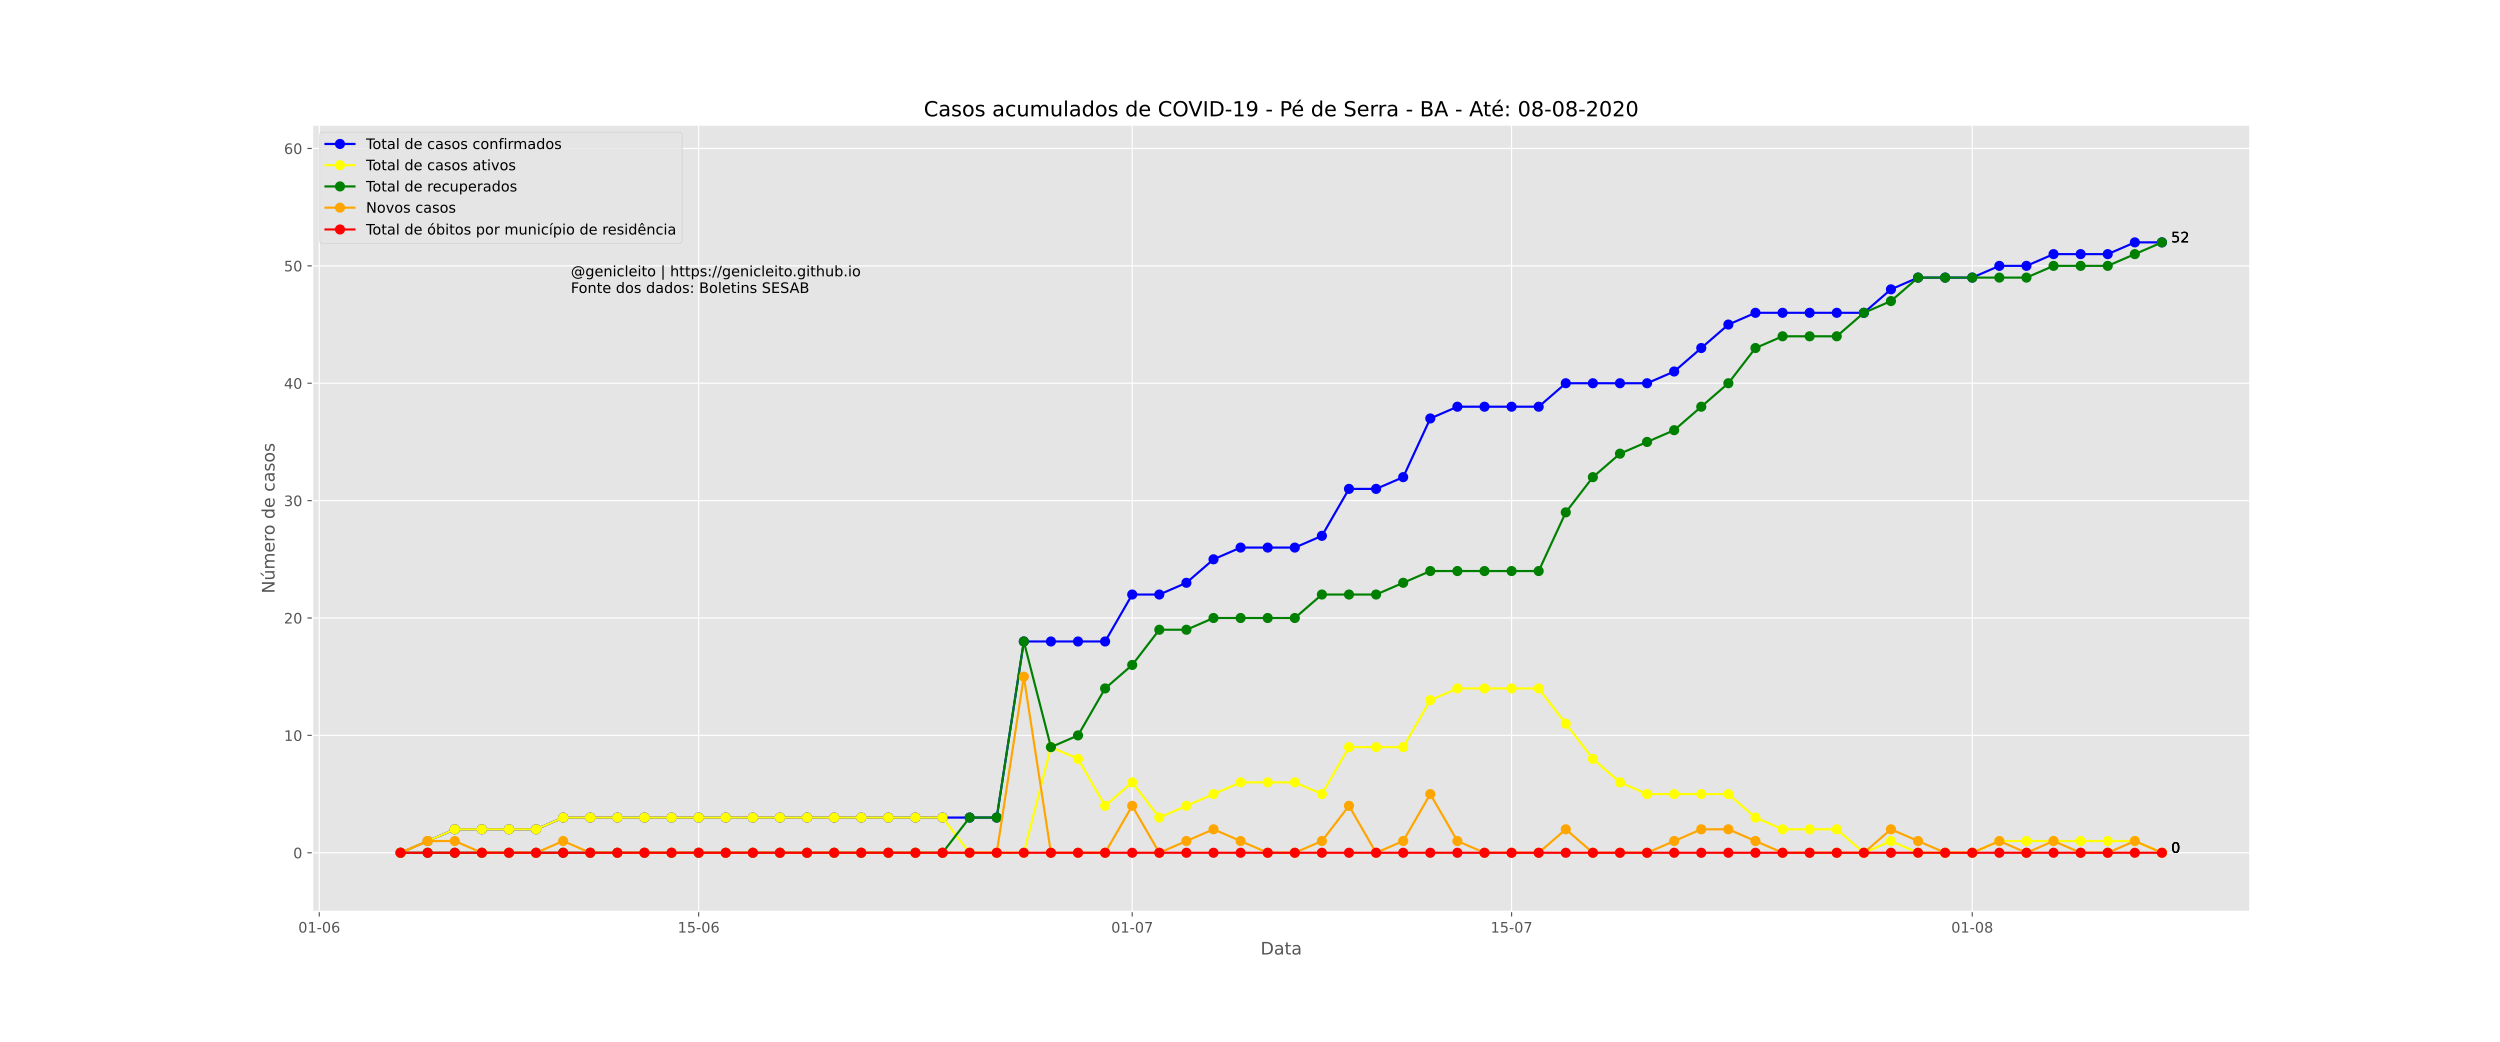 <?xml version="1.0" encoding="utf-8" standalone="no"?>
<!DOCTYPE svg PUBLIC "-//W3C//DTD SVG 1.1//EN"
  "http://www.w3.org/Graphics/SVG/1.1/DTD/svg11.dtd">
<!-- Created with matplotlib (https://matplotlib.org/) -->
<svg height="720pt" version="1.1" viewBox="0 0 1728 720" width="1728pt" xmlns="http://www.w3.org/2000/svg" xmlns:xlink="http://www.w3.org/1999/xlink">
 <defs>
  <style type="text/css">
*{stroke-linecap:butt;stroke-linejoin:round;}
  </style>
 </defs>
 <g id="figure_1">
  <g id="patch_1">
   <path d="M 0 720 
L 1728 720 
L 1728 0 
L 0 0 
z
" style="fill:#ffffff;"/>
  </g>
  <g id="axes_1">
   <g id="patch_2">
    <path d="M 216 630 
L 1555.2 630 
L 1555.2 86.4 
L 216 86.4 
z
" style="fill:#e5e5e5;"/>
   </g>
   <g id="matplotlib.axis_1">
    <g id="xtick_1">
     <g id="line2d_1">
      <path clip-path="url(#p66552b9341)" d="M 220.683 630 
L 220.683 86.4 
" style="fill:none;stroke:#ffffff;stroke-linecap:square;stroke-width:0.8;"/>
     </g>
     <g id="line2d_2">
      <defs>
       <path d="M 0 0 
L 0 3.5 
" id="m8e066c4b51" style="stroke:#555555;stroke-width:0.8;"/>
      </defs>
      <g>
       <use style="fill:#555555;stroke:#555555;stroke-width:0.8;" x="220.683" xlink:href="#m8e066c4b51" y="630"/>
      </g>
     </g>
     <g id="text_1">
      <!-- 01-06 -->
      <defs>
       <path d="M 31.781 66.406 
Q 24.172 66.406 20.328 58.906 
Q 16.5 51.422 16.5 36.375 
Q 16.5 21.391 20.328 13.891 
Q 24.172 6.391 31.781 6.391 
Q 39.453 6.391 43.281 13.891 
Q 47.125 21.391 47.125 36.375 
Q 47.125 51.422 43.281 58.906 
Q 39.453 66.406 31.781 66.406 
z
M 31.781 74.219 
Q 44.047 74.219 50.516 64.516 
Q 56.984 54.828 56.984 36.375 
Q 56.984 17.969 50.516 8.266 
Q 44.047 -1.422 31.781 -1.422 
Q 19.531 -1.422 13.062 8.266 
Q 6.594 17.969 6.594 36.375 
Q 6.594 54.828 13.062 64.516 
Q 19.531 74.219 31.781 74.219 
z
" id="DejaVuSans-48"/>
       <path d="M 12.406 8.297 
L 28.516 8.297 
L 28.516 63.922 
L 10.984 60.406 
L 10.984 69.391 
L 28.422 72.906 
L 38.281 72.906 
L 38.281 8.297 
L 54.391 8.297 
L 54.391 0 
L 12.406 0 
z
" id="DejaVuSans-49"/>
       <path d="M 4.891 31.391 
L 31.203 31.391 
L 31.203 23.391 
L 4.891 23.391 
z
" id="DejaVuSans-45"/>
       <path d="M 33.016 40.375 
Q 26.375 40.375 22.484 35.828 
Q 18.609 31.297 18.609 23.391 
Q 18.609 15.531 22.484 10.953 
Q 26.375 6.391 33.016 6.391 
Q 39.656 6.391 43.531 10.953 
Q 47.406 15.531 47.406 23.391 
Q 47.406 31.297 43.531 35.828 
Q 39.656 40.375 33.016 40.375 
z
M 52.594 71.297 
L 52.594 62.312 
Q 48.875 64.062 45.094 64.984 
Q 41.312 65.922 37.594 65.922 
Q 27.828 65.922 22.672 59.328 
Q 17.531 52.734 16.797 39.406 
Q 19.672 43.656 24.016 45.922 
Q 28.375 48.188 33.594 48.188 
Q 44.578 48.188 50.953 41.516 
Q 57.328 34.859 57.328 23.391 
Q 57.328 12.156 50.688 5.359 
Q 44.047 -1.422 33.016 -1.422 
Q 20.359 -1.422 13.672 8.266 
Q 6.984 17.969 6.984 36.375 
Q 6.984 53.656 15.188 63.938 
Q 23.391 74.219 37.203 74.219 
Q 40.922 74.219 44.703 73.484 
Q 48.484 72.75 52.594 71.297 
z
" id="DejaVuSans-54"/>
      </defs>
      <g style="fill:#555555;" transform="translate(206.154 644.598)scale(0.1 -0.1)">
       <use xlink:href="#DejaVuSans-48"/>
       <use x="63.623" xlink:href="#DejaVuSans-49"/>
       <use x="127.246" xlink:href="#DejaVuSans-45"/>
       <use x="163.33" xlink:href="#DejaVuSans-48"/>
       <use x="226.953" xlink:href="#DejaVuSans-54"/>
      </g>
     </g>
    </g>
    <g id="xtick_2">
     <g id="line2d_3">
      <path clip-path="url(#p66552b9341)" d="M 482.903 630 
L 482.903 86.4 
" style="fill:none;stroke:#ffffff;stroke-linecap:square;stroke-width:0.8;"/>
     </g>
     <g id="line2d_4">
      <g>
       <use style="fill:#555555;stroke:#555555;stroke-width:0.8;" x="482.903" xlink:href="#m8e066c4b51" y="630"/>
      </g>
     </g>
     <g id="text_2">
      <!-- 15-06 -->
      <defs>
       <path d="M 10.797 72.906 
L 49.516 72.906 
L 49.516 64.594 
L 19.828 64.594 
L 19.828 46.734 
Q 21.969 47.469 24.109 47.828 
Q 26.266 48.188 28.422 48.188 
Q 40.625 48.188 47.75 41.5 
Q 54.891 34.812 54.891 23.391 
Q 54.891 11.625 47.562 5.094 
Q 40.234 -1.422 26.906 -1.422 
Q 22.312 -1.422 17.547 -0.641 
Q 12.797 0.141 7.719 1.703 
L 7.719 11.625 
Q 12.109 9.234 16.797 8.062 
Q 21.484 6.891 26.703 6.891 
Q 35.156 6.891 40.078 11.328 
Q 45.016 15.766 45.016 23.391 
Q 45.016 31 40.078 35.438 
Q 35.156 39.891 26.703 39.891 
Q 22.75 39.891 18.812 39.016 
Q 14.891 38.141 10.797 36.281 
z
" id="DejaVuSans-53"/>
      </defs>
      <g style="fill:#555555;" transform="translate(468.375 644.598)scale(0.1 -0.1)">
       <use xlink:href="#DejaVuSans-49"/>
       <use x="63.623" xlink:href="#DejaVuSans-53"/>
       <use x="127.246" xlink:href="#DejaVuSans-45"/>
       <use x="163.33" xlink:href="#DejaVuSans-48"/>
       <use x="226.953" xlink:href="#DejaVuSans-54"/>
      </g>
     </g>
    </g>
    <g id="xtick_3">
     <g id="line2d_5">
      <path clip-path="url(#p66552b9341)" d="M 782.585 630 
L 782.585 86.4 
" style="fill:none;stroke:#ffffff;stroke-linecap:square;stroke-width:0.8;"/>
     </g>
     <g id="line2d_6">
      <g>
       <use style="fill:#555555;stroke:#555555;stroke-width:0.8;" x="782.585" xlink:href="#m8e066c4b51" y="630"/>
      </g>
     </g>
     <g id="text_3">
      <!-- 01-07 -->
      <defs>
       <path d="M 8.203 72.906 
L 55.078 72.906 
L 55.078 68.703 
L 28.609 0 
L 18.312 0 
L 43.219 64.594 
L 8.203 64.594 
z
" id="DejaVuSans-55"/>
      </defs>
      <g style="fill:#555555;" transform="translate(768.056 644.598)scale(0.1 -0.1)">
       <use xlink:href="#DejaVuSans-48"/>
       <use x="63.623" xlink:href="#DejaVuSans-49"/>
       <use x="127.246" xlink:href="#DejaVuSans-45"/>
       <use x="163.33" xlink:href="#DejaVuSans-48"/>
       <use x="226.953" xlink:href="#DejaVuSans-55"/>
      </g>
     </g>
    </g>
    <g id="xtick_4">
     <g id="line2d_7">
      <path clip-path="url(#p66552b9341)" d="M 1044.806 630 
L 1044.806 86.4 
" style="fill:none;stroke:#ffffff;stroke-linecap:square;stroke-width:0.8;"/>
     </g>
     <g id="line2d_8">
      <g>
       <use style="fill:#555555;stroke:#555555;stroke-width:0.8;" x="1044.806" xlink:href="#m8e066c4b51" y="630"/>
      </g>
     </g>
     <g id="text_4">
      <!-- 15-07 -->
      <g style="fill:#555555;" transform="translate(1030.277 644.598)scale(0.1 -0.1)">
       <use xlink:href="#DejaVuSans-49"/>
       <use x="63.623" xlink:href="#DejaVuSans-53"/>
       <use x="127.246" xlink:href="#DejaVuSans-45"/>
       <use x="163.33" xlink:href="#DejaVuSans-48"/>
       <use x="226.953" xlink:href="#DejaVuSans-55"/>
      </g>
     </g>
    </g>
    <g id="xtick_5">
     <g id="line2d_9">
      <path clip-path="url(#p66552b9341)" d="M 1363.217 630 
L 1363.217 86.4 
" style="fill:none;stroke:#ffffff;stroke-linecap:square;stroke-width:0.8;"/>
     </g>
     <g id="line2d_10">
      <g>
       <use style="fill:#555555;stroke:#555555;stroke-width:0.8;" x="1363.217" xlink:href="#m8e066c4b51" y="630"/>
      </g>
     </g>
     <g id="text_5">
      <!-- 01-08 -->
      <defs>
       <path d="M 31.781 34.625 
Q 24.75 34.625 20.719 30.859 
Q 16.703 27.094 16.703 20.516 
Q 16.703 13.922 20.719 10.156 
Q 24.75 6.391 31.781 6.391 
Q 38.812 6.391 42.859 10.172 
Q 46.922 13.969 46.922 20.516 
Q 46.922 27.094 42.891 30.859 
Q 38.875 34.625 31.781 34.625 
z
M 21.922 38.812 
Q 15.578 40.375 12.031 44.719 
Q 8.5 49.078 8.5 55.328 
Q 8.5 64.062 14.719 69.141 
Q 20.953 74.219 31.781 74.219 
Q 42.672 74.219 48.875 69.141 
Q 55.078 64.062 55.078 55.328 
Q 55.078 49.078 51.531 44.719 
Q 48 40.375 41.703 38.812 
Q 48.828 37.156 52.797 32.312 
Q 56.781 27.484 56.781 20.516 
Q 56.781 9.906 50.312 4.234 
Q 43.844 -1.422 31.781 -1.422 
Q 19.734 -1.422 13.25 4.234 
Q 6.781 9.906 6.781 20.516 
Q 6.781 27.484 10.781 32.312 
Q 14.797 37.156 21.922 38.812 
z
M 18.312 54.391 
Q 18.312 48.734 21.844 45.562 
Q 25.391 42.391 31.781 42.391 
Q 38.141 42.391 41.719 45.562 
Q 45.312 48.734 45.312 54.391 
Q 45.312 60.062 41.719 63.234 
Q 38.141 66.406 31.781 66.406 
Q 25.391 66.406 21.844 63.234 
Q 18.312 60.062 18.312 54.391 
z
" id="DejaVuSans-56"/>
      </defs>
      <g style="fill:#555555;" transform="translate(1348.688 644.598)scale(0.1 -0.1)">
       <use xlink:href="#DejaVuSans-48"/>
       <use x="63.623" xlink:href="#DejaVuSans-49"/>
       <use x="127.246" xlink:href="#DejaVuSans-45"/>
       <use x="163.33" xlink:href="#DejaVuSans-48"/>
       <use x="226.953" xlink:href="#DejaVuSans-56"/>
      </g>
     </g>
    </g>
    <g id="text_6">
     <!-- Data -->
     <defs>
      <path d="M 19.672 64.797 
L 19.672 8.109 
L 31.594 8.109 
Q 46.688 8.109 53.688 14.938 
Q 60.688 21.781 60.688 36.531 
Q 60.688 51.172 53.688 57.984 
Q 46.688 64.797 31.594 64.797 
z
M 9.812 72.906 
L 30.078 72.906 
Q 51.266 72.906 61.172 64.094 
Q 71.094 55.281 71.094 36.531 
Q 71.094 17.672 61.125 8.828 
Q 51.172 0 30.078 0 
L 9.812 0 
z
" id="DejaVuSans-68"/>
      <path d="M 34.281 27.484 
Q 23.391 27.484 19.188 25 
Q 14.984 22.516 14.984 16.5 
Q 14.984 11.719 18.141 8.906 
Q 21.297 6.109 26.703 6.109 
Q 34.188 6.109 38.703 11.406 
Q 43.219 16.703 43.219 25.484 
L 43.219 27.484 
z
M 52.203 31.203 
L 52.203 0 
L 43.219 0 
L 43.219 8.297 
Q 40.141 3.328 35.547 0.953 
Q 30.953 -1.422 24.312 -1.422 
Q 15.922 -1.422 10.953 3.297 
Q 6 8.016 6 15.922 
Q 6 25.141 12.172 29.828 
Q 18.359 34.516 30.609 34.516 
L 43.219 34.516 
L 43.219 35.406 
Q 43.219 41.609 39.141 45 
Q 35.062 48.391 27.688 48.391 
Q 23 48.391 18.547 47.266 
Q 14.109 46.141 10.016 43.891 
L 10.016 52.203 
Q 14.938 54.109 19.578 55.047 
Q 24.219 56 28.609 56 
Q 40.484 56 46.344 49.844 
Q 52.203 43.703 52.203 31.203 
z
" id="DejaVuSans-97"/>
      <path d="M 18.312 70.219 
L 18.312 54.688 
L 36.812 54.688 
L 36.812 47.703 
L 18.312 47.703 
L 18.312 18.016 
Q 18.312 11.328 20.141 9.422 
Q 21.969 7.516 27.594 7.516 
L 36.812 7.516 
L 36.812 0 
L 27.594 0 
Q 17.188 0 13.234 3.875 
Q 9.281 7.766 9.281 18.016 
L 9.281 47.703 
L 2.688 47.703 
L 2.688 54.688 
L 9.281 54.688 
L 9.281 70.219 
z
" id="DejaVuSans-116"/>
     </defs>
     <g style="fill:#555555;" transform="translate(871.274 659.796)scale(0.12 -0.12)">
      <use xlink:href="#DejaVuSans-68"/>
      <use x="77.002" xlink:href="#DejaVuSans-97"/>
      <use x="138.281" xlink:href="#DejaVuSans-116"/>
      <use x="177.49" xlink:href="#DejaVuSans-97"/>
     </g>
    </g>
   </g>
   <g id="matplotlib.axis_2">
    <g id="ytick_1">
     <g id="line2d_11">
      <path clip-path="url(#p66552b9341)" d="M 216 589.433 
L 1555.2 589.433 
" style="fill:none;stroke:#ffffff;stroke-linecap:square;stroke-width:0.8;"/>
     </g>
     <g id="line2d_12">
      <defs>
       <path d="M 0 0 
L -3.5 0 
" id="m37f5927a3d" style="stroke:#555555;stroke-width:0.8;"/>
      </defs>
      <g>
       <use style="fill:#555555;stroke:#555555;stroke-width:0.8;" x="216" xlink:href="#m37f5927a3d" y="589.433"/>
      </g>
     </g>
     <g id="text_7">
      <!-- 0 -->
      <g style="fill:#555555;" transform="translate(202.637 593.232)scale(0.1 -0.1)">
       <use xlink:href="#DejaVuSans-48"/>
      </g>
     </g>
    </g>
    <g id="ytick_2">
     <g id="line2d_13">
      <path clip-path="url(#p66552b9341)" d="M 216 508.299 
L 1555.2 508.299 
" style="fill:none;stroke:#ffffff;stroke-linecap:square;stroke-width:0.8;"/>
     </g>
     <g id="line2d_14">
      <g>
       <use style="fill:#555555;stroke:#555555;stroke-width:0.8;" x="216" xlink:href="#m37f5927a3d" y="508.299"/>
      </g>
     </g>
     <g id="text_8">
      <!-- 10 -->
      <g style="fill:#555555;" transform="translate(196.275 512.098)scale(0.1 -0.1)">
       <use xlink:href="#DejaVuSans-49"/>
       <use x="63.623" xlink:href="#DejaVuSans-48"/>
      </g>
     </g>
    </g>
    <g id="ytick_3">
     <g id="line2d_15">
      <path clip-path="url(#p66552b9341)" d="M 216 427.164 
L 1555.2 427.164 
" style="fill:none;stroke:#ffffff;stroke-linecap:square;stroke-width:0.8;"/>
     </g>
     <g id="line2d_16">
      <g>
       <use style="fill:#555555;stroke:#555555;stroke-width:0.8;" x="216" xlink:href="#m37f5927a3d" y="427.164"/>
      </g>
     </g>
     <g id="text_9">
      <!-- 20 -->
      <defs>
       <path d="M 19.188 8.297 
L 53.609 8.297 
L 53.609 0 
L 7.328 0 
L 7.328 8.297 
Q 12.938 14.109 22.625 23.891 
Q 32.328 33.688 34.812 36.531 
Q 39.547 41.844 41.422 45.531 
Q 43.312 49.219 43.312 52.781 
Q 43.312 58.594 39.234 62.25 
Q 35.156 65.922 28.609 65.922 
Q 23.969 65.922 18.812 64.312 
Q 13.672 62.703 7.812 59.422 
L 7.812 69.391 
Q 13.766 71.781 18.938 73 
Q 24.125 74.219 28.422 74.219 
Q 39.75 74.219 46.484 68.547 
Q 53.219 62.891 53.219 53.422 
Q 53.219 48.922 51.531 44.891 
Q 49.859 40.875 45.406 35.406 
Q 44.188 33.984 37.641 27.219 
Q 31.109 20.453 19.188 8.297 
z
" id="DejaVuSans-50"/>
      </defs>
      <g style="fill:#555555;" transform="translate(196.275 430.963)scale(0.1 -0.1)">
       <use xlink:href="#DejaVuSans-50"/>
       <use x="63.623" xlink:href="#DejaVuSans-48"/>
      </g>
     </g>
    </g>
    <g id="ytick_4">
     <g id="line2d_17">
      <path clip-path="url(#p66552b9341)" d="M 216 346.03 
L 1555.2 346.03 
" style="fill:none;stroke:#ffffff;stroke-linecap:square;stroke-width:0.8;"/>
     </g>
     <g id="line2d_18">
      <g>
       <use style="fill:#555555;stroke:#555555;stroke-width:0.8;" x="216" xlink:href="#m37f5927a3d" y="346.03"/>
      </g>
     </g>
     <g id="text_10">
      <!-- 30 -->
      <defs>
       <path d="M 40.578 39.312 
Q 47.656 37.797 51.625 33 
Q 55.609 28.219 55.609 21.188 
Q 55.609 10.406 48.188 4.484 
Q 40.766 -1.422 27.094 -1.422 
Q 22.516 -1.422 17.656 -0.516 
Q 12.797 0.391 7.625 2.203 
L 7.625 11.719 
Q 11.719 9.328 16.594 8.109 
Q 21.484 6.891 26.812 6.891 
Q 36.078 6.891 40.938 10.547 
Q 45.797 14.203 45.797 21.188 
Q 45.797 27.641 41.281 31.266 
Q 36.766 34.906 28.719 34.906 
L 20.219 34.906 
L 20.219 43.016 
L 29.109 43.016 
Q 36.375 43.016 40.234 45.922 
Q 44.094 48.828 44.094 54.297 
Q 44.094 59.906 40.109 62.906 
Q 36.141 65.922 28.719 65.922 
Q 24.656 65.922 20.016 65.031 
Q 15.375 64.156 9.812 62.312 
L 9.812 71.094 
Q 15.438 72.656 20.344 73.438 
Q 25.25 74.219 29.594 74.219 
Q 40.828 74.219 47.359 69.109 
Q 53.906 64.016 53.906 55.328 
Q 53.906 49.266 50.438 45.094 
Q 46.969 40.922 40.578 39.312 
z
" id="DejaVuSans-51"/>
      </defs>
      <g style="fill:#555555;" transform="translate(196.275 349.829)scale(0.1 -0.1)">
       <use xlink:href="#DejaVuSans-51"/>
       <use x="63.623" xlink:href="#DejaVuSans-48"/>
      </g>
     </g>
    </g>
    <g id="ytick_5">
     <g id="line2d_19">
      <path clip-path="url(#p66552b9341)" d="M 216 264.896 
L 1555.2 264.896 
" style="fill:none;stroke:#ffffff;stroke-linecap:square;stroke-width:0.8;"/>
     </g>
     <g id="line2d_20">
      <g>
       <use style="fill:#555555;stroke:#555555;stroke-width:0.8;" x="216" xlink:href="#m37f5927a3d" y="264.896"/>
      </g>
     </g>
     <g id="text_11">
      <!-- 40 -->
      <defs>
       <path d="M 37.797 64.312 
L 12.891 25.391 
L 37.797 25.391 
z
M 35.203 72.906 
L 47.609 72.906 
L 47.609 25.391 
L 58.016 25.391 
L 58.016 17.188 
L 47.609 17.188 
L 47.609 0 
L 37.797 0 
L 37.797 17.188 
L 4.891 17.188 
L 4.891 26.703 
z
" id="DejaVuSans-52"/>
      </defs>
      <g style="fill:#555555;" transform="translate(196.275 268.695)scale(0.1 -0.1)">
       <use xlink:href="#DejaVuSans-52"/>
       <use x="63.623" xlink:href="#DejaVuSans-48"/>
      </g>
     </g>
    </g>
    <g id="ytick_6">
     <g id="line2d_21">
      <path clip-path="url(#p66552b9341)" d="M 216 183.761 
L 1555.2 183.761 
" style="fill:none;stroke:#ffffff;stroke-linecap:square;stroke-width:0.8;"/>
     </g>
     <g id="line2d_22">
      <g>
       <use style="fill:#555555;stroke:#555555;stroke-width:0.8;" x="216" xlink:href="#m37f5927a3d" y="183.761"/>
      </g>
     </g>
     <g id="text_12">
      <!-- 50 -->
      <g style="fill:#555555;" transform="translate(196.275 187.56)scale(0.1 -0.1)">
       <use xlink:href="#DejaVuSans-53"/>
       <use x="63.623" xlink:href="#DejaVuSans-48"/>
      </g>
     </g>
    </g>
    <g id="ytick_7">
     <g id="line2d_23">
      <path clip-path="url(#p66552b9341)" d="M 216 102.627 
L 1555.2 102.627 
" style="fill:none;stroke:#ffffff;stroke-linecap:square;stroke-width:0.8;"/>
     </g>
     <g id="line2d_24">
      <g>
       <use style="fill:#555555;stroke:#555555;stroke-width:0.8;" x="216" xlink:href="#m37f5927a3d" y="102.627"/>
      </g>
     </g>
     <g id="text_13">
      <!-- 60 -->
      <g style="fill:#555555;" transform="translate(196.275 106.426)scale(0.1 -0.1)">
       <use xlink:href="#DejaVuSans-54"/>
       <use x="63.623" xlink:href="#DejaVuSans-48"/>
      </g>
     </g>
    </g>
    <g id="text_14">
     <!-- Número de casos -->
     <defs>
      <path d="M 9.812 72.906 
L 23.094 72.906 
L 55.422 11.922 
L 55.422 72.906 
L 64.984 72.906 
L 64.984 0 
L 51.703 0 
L 19.391 60.984 
L 19.391 0 
L 9.812 0 
z
" id="DejaVuSans-78"/>
      <path d="M 8.5 21.578 
L 8.5 54.688 
L 17.484 54.688 
L 17.484 21.922 
Q 17.484 14.156 20.5 10.266 
Q 23.531 6.391 29.594 6.391 
Q 36.859 6.391 41.078 11.031 
Q 45.312 15.672 45.312 23.688 
L 45.312 54.688 
L 54.297 54.688 
L 54.297 0 
L 45.312 0 
L 45.312 8.406 
Q 42.047 3.422 37.719 1 
Q 33.406 -1.422 27.688 -1.422 
Q 18.266 -1.422 13.375 4.438 
Q 8.5 10.297 8.5 21.578 
z
M 31.109 56 
z
M 37.781 79.984 
L 47.5 79.984 
L 31.594 61.625 
L 24.109 61.625 
z
" id="DejaVuSans-250"/>
      <path d="M 52 44.188 
Q 55.375 50.25 60.062 53.125 
Q 64.75 56 71.094 56 
Q 79.641 56 84.281 50.016 
Q 88.922 44.047 88.922 33.016 
L 88.922 0 
L 79.891 0 
L 79.891 32.719 
Q 79.891 40.578 77.094 44.375 
Q 74.312 48.188 68.609 48.188 
Q 61.625 48.188 57.562 43.547 
Q 53.516 38.922 53.516 30.906 
L 53.516 0 
L 44.484 0 
L 44.484 32.719 
Q 44.484 40.625 41.703 44.406 
Q 38.922 48.188 33.109 48.188 
Q 26.219 48.188 22.156 43.531 
Q 18.109 38.875 18.109 30.906 
L 18.109 0 
L 9.078 0 
L 9.078 54.688 
L 18.109 54.688 
L 18.109 46.188 
Q 21.188 51.219 25.484 53.609 
Q 29.781 56 35.688 56 
Q 41.656 56 45.828 52.969 
Q 50 49.953 52 44.188 
z
" id="DejaVuSans-109"/>
      <path d="M 56.203 29.594 
L 56.203 25.203 
L 14.891 25.203 
Q 15.484 15.922 20.484 11.062 
Q 25.484 6.203 34.422 6.203 
Q 39.594 6.203 44.453 7.469 
Q 49.312 8.734 54.109 11.281 
L 54.109 2.781 
Q 49.266 0.734 44.188 -0.344 
Q 39.109 -1.422 33.891 -1.422 
Q 20.797 -1.422 13.156 6.188 
Q 5.516 13.812 5.516 26.812 
Q 5.516 40.234 12.766 48.109 
Q 20.016 56 32.328 56 
Q 43.359 56 49.781 48.891 
Q 56.203 41.797 56.203 29.594 
z
M 47.219 32.234 
Q 47.125 39.594 43.094 43.984 
Q 39.062 48.391 32.422 48.391 
Q 24.906 48.391 20.391 44.141 
Q 15.875 39.891 15.188 32.172 
z
" id="DejaVuSans-101"/>
      <path d="M 41.109 46.297 
Q 39.594 47.172 37.812 47.578 
Q 36.031 48 33.891 48 
Q 26.266 48 22.188 43.047 
Q 18.109 38.094 18.109 28.812 
L 18.109 0 
L 9.078 0 
L 9.078 54.688 
L 18.109 54.688 
L 18.109 46.188 
Q 20.953 51.172 25.484 53.578 
Q 30.031 56 36.531 56 
Q 37.453 56 38.578 55.875 
Q 39.703 55.766 41.062 55.516 
z
" id="DejaVuSans-114"/>
      <path d="M 30.609 48.391 
Q 23.391 48.391 19.188 42.75 
Q 14.984 37.109 14.984 27.297 
Q 14.984 17.484 19.156 11.844 
Q 23.344 6.203 30.609 6.203 
Q 37.797 6.203 41.984 11.859 
Q 46.188 17.531 46.188 27.297 
Q 46.188 37.016 41.984 42.703 
Q 37.797 48.391 30.609 48.391 
z
M 30.609 56 
Q 42.328 56 49.016 48.375 
Q 55.719 40.766 55.719 27.297 
Q 55.719 13.875 49.016 6.219 
Q 42.328 -1.422 30.609 -1.422 
Q 18.844 -1.422 12.172 6.219 
Q 5.516 13.875 5.516 27.297 
Q 5.516 40.766 12.172 48.375 
Q 18.844 56 30.609 56 
z
" id="DejaVuSans-111"/>
      <path id="DejaVuSans-32"/>
      <path d="M 45.406 46.391 
L 45.406 75.984 
L 54.391 75.984 
L 54.391 0 
L 45.406 0 
L 45.406 8.203 
Q 42.578 3.328 38.25 0.953 
Q 33.938 -1.422 27.875 -1.422 
Q 17.969 -1.422 11.734 6.484 
Q 5.516 14.406 5.516 27.297 
Q 5.516 40.188 11.734 48.094 
Q 17.969 56 27.875 56 
Q 33.938 56 38.25 53.625 
Q 42.578 51.266 45.406 46.391 
z
M 14.797 27.297 
Q 14.797 17.391 18.875 11.75 
Q 22.953 6.109 30.078 6.109 
Q 37.203 6.109 41.297 11.75 
Q 45.406 17.391 45.406 27.297 
Q 45.406 37.203 41.297 42.844 
Q 37.203 48.484 30.078 48.484 
Q 22.953 48.484 18.875 42.844 
Q 14.797 37.203 14.797 27.297 
z
" id="DejaVuSans-100"/>
      <path d="M 48.781 52.594 
L 48.781 44.188 
Q 44.969 46.297 41.141 47.344 
Q 37.312 48.391 33.406 48.391 
Q 24.656 48.391 19.812 42.844 
Q 14.984 37.312 14.984 27.297 
Q 14.984 17.281 19.812 11.734 
Q 24.656 6.203 33.406 6.203 
Q 37.312 6.203 41.141 7.25 
Q 44.969 8.297 48.781 10.406 
L 48.781 2.094 
Q 45.016 0.344 40.984 -0.531 
Q 36.969 -1.422 32.422 -1.422 
Q 20.062 -1.422 12.781 6.344 
Q 5.516 14.109 5.516 27.297 
Q 5.516 40.672 12.859 48.328 
Q 20.219 56 33.016 56 
Q 37.156 56 41.109 55.141 
Q 45.062 54.297 48.781 52.594 
z
" id="DejaVuSans-99"/>
      <path d="M 44.281 53.078 
L 44.281 44.578 
Q 40.484 46.531 36.375 47.5 
Q 32.281 48.484 27.875 48.484 
Q 21.188 48.484 17.844 46.438 
Q 14.5 44.391 14.5 40.281 
Q 14.5 37.156 16.891 35.375 
Q 19.281 33.594 26.516 31.984 
L 29.594 31.297 
Q 39.156 29.25 43.188 25.516 
Q 47.219 21.781 47.219 15.094 
Q 47.219 7.469 41.188 3.016 
Q 35.156 -1.422 24.609 -1.422 
Q 20.219 -1.422 15.453 -0.562 
Q 10.688 0.297 5.422 2 
L 5.422 11.281 
Q 10.406 8.688 15.234 7.391 
Q 20.062 6.109 24.812 6.109 
Q 31.156 6.109 34.562 8.281 
Q 37.984 10.453 37.984 14.406 
Q 37.984 18.062 35.516 20.016 
Q 33.062 21.969 24.703 23.781 
L 21.578 24.516 
Q 13.234 26.266 9.516 29.906 
Q 5.812 33.547 5.812 39.891 
Q 5.812 47.609 11.281 51.797 
Q 16.75 56 26.812 56 
Q 31.781 56 36.172 55.266 
Q 40.578 54.547 44.281 53.078 
z
" id="DejaVuSans-115"/>
     </defs>
     <g style="fill:#555555;" transform="translate(189.779 410.243)rotate(-90)scale(0.12 -0.12)">
      <use xlink:href="#DejaVuSans-78"/>
      <use x="74.805" xlink:href="#DejaVuSans-250"/>
      <use x="138.184" xlink:href="#DejaVuSans-109"/>
      <use x="235.596" xlink:href="#DejaVuSans-101"/>
      <use x="297.119" xlink:href="#DejaVuSans-114"/>
      <use x="335.982" xlink:href="#DejaVuSans-111"/>
      <use x="397.164" xlink:href="#DejaVuSans-32"/>
      <use x="428.951" xlink:href="#DejaVuSans-100"/>
      <use x="492.428" xlink:href="#DejaVuSans-101"/>
      <use x="553.951" xlink:href="#DejaVuSans-32"/>
      <use x="585.738" xlink:href="#DejaVuSans-99"/>
      <use x="640.719" xlink:href="#DejaVuSans-97"/>
      <use x="701.998" xlink:href="#DejaVuSans-115"/>
      <use x="754.098" xlink:href="#DejaVuSans-111"/>
      <use x="815.279" xlink:href="#DejaVuSans-115"/>
     </g>
    </g>
   </g>
   <g id="line2d_25">
    <path clip-path="url(#p66552b9341)" d="M 276.873 589.433 
L 295.603 581.319 
L 314.333 573.206 
L 333.063 573.206 
L 351.793 573.206 
L 370.523 573.206 
L 389.253 565.093 
L 407.983 565.093 
L 426.713 565.093 
L 445.443 565.093 
L 464.173 565.093 
L 482.903 565.093 
L 501.634 565.093 
L 520.364 565.093 
L 539.094 565.093 
L 557.824 565.093 
L 576.554 565.093 
L 595.284 565.093 
L 614.014 565.093 
L 632.744 565.093 
L 651.474 565.093 
L 670.204 565.093 
L 688.934 565.093 
L 707.664 443.391 
L 726.394 443.391 
L 745.124 443.391 
L 763.855 443.391 
L 782.585 410.937 
L 801.315 410.937 
L 820.045 402.824 
L 838.775 386.597 
L 857.505 378.484 
L 876.235 378.484 
L 894.965 378.484 
L 913.695 370.37 
L 932.425 337.916 
L 951.155 337.916 
L 969.885 329.803 
L 988.615 289.236 
L 1007.345 281.122 
L 1026.076 281.122 
L 1044.806 281.122 
L 1063.536 281.122 
L 1082.266 264.896 
L 1100.996 264.896 
L 1119.726 264.896 
L 1138.456 264.896 
L 1157.186 256.782 
L 1175.916 240.555 
L 1194.646 224.328 
L 1213.376 216.215 
L 1232.106 216.215 
L 1250.836 216.215 
L 1269.566 216.215 
L 1288.297 216.215 
L 1307.027 199.988 
L 1325.757 191.875 
L 1344.487 191.875 
L 1363.217 191.875 
L 1381.947 183.761 
L 1400.677 183.761 
L 1419.407 175.648 
L 1438.137 175.648 
L 1456.867 175.648 
L 1475.597 167.534 
L 1494.327 167.534 
" style="fill:none;stroke:#0000ff;stroke-linecap:square;stroke-width:1.5;"/>
    <defs>
     <path d="M 0 3 
C 0.796 3 1.559 2.684 2.121 2.121 
C 2.684 1.559 3 0.796 3 0 
C 3 -0.796 2.684 -1.559 2.121 -2.121 
C 1.559 -2.684 0.796 -3 0 -3 
C -0.796 -3 -1.559 -2.684 -2.121 -2.121 
C -2.684 -1.559 -3 -0.796 -3 0 
C -3 0.796 -2.684 1.559 -2.121 2.121 
C -1.559 2.684 -0.796 3 0 3 
z
" id="m177a41aec0" style="stroke:#0000ff;"/>
    </defs>
    <g clip-path="url(#p66552b9341)">
     <use style="fill:#0000ff;stroke:#0000ff;" x="276.873" xlink:href="#m177a41aec0" y="589.433"/>
     <use style="fill:#0000ff;stroke:#0000ff;" x="295.603" xlink:href="#m177a41aec0" y="581.319"/>
     <use style="fill:#0000ff;stroke:#0000ff;" x="314.333" xlink:href="#m177a41aec0" y="573.206"/>
     <use style="fill:#0000ff;stroke:#0000ff;" x="333.063" xlink:href="#m177a41aec0" y="573.206"/>
     <use style="fill:#0000ff;stroke:#0000ff;" x="351.793" xlink:href="#m177a41aec0" y="573.206"/>
     <use style="fill:#0000ff;stroke:#0000ff;" x="370.523" xlink:href="#m177a41aec0" y="573.206"/>
     <use style="fill:#0000ff;stroke:#0000ff;" x="389.253" xlink:href="#m177a41aec0" y="565.093"/>
     <use style="fill:#0000ff;stroke:#0000ff;" x="407.983" xlink:href="#m177a41aec0" y="565.093"/>
     <use style="fill:#0000ff;stroke:#0000ff;" x="426.713" xlink:href="#m177a41aec0" y="565.093"/>
     <use style="fill:#0000ff;stroke:#0000ff;" x="445.443" xlink:href="#m177a41aec0" y="565.093"/>
     <use style="fill:#0000ff;stroke:#0000ff;" x="464.173" xlink:href="#m177a41aec0" y="565.093"/>
     <use style="fill:#0000ff;stroke:#0000ff;" x="482.903" xlink:href="#m177a41aec0" y="565.093"/>
     <use style="fill:#0000ff;stroke:#0000ff;" x="501.634" xlink:href="#m177a41aec0" y="565.093"/>
     <use style="fill:#0000ff;stroke:#0000ff;" x="520.364" xlink:href="#m177a41aec0" y="565.093"/>
     <use style="fill:#0000ff;stroke:#0000ff;" x="539.094" xlink:href="#m177a41aec0" y="565.093"/>
     <use style="fill:#0000ff;stroke:#0000ff;" x="557.824" xlink:href="#m177a41aec0" y="565.093"/>
     <use style="fill:#0000ff;stroke:#0000ff;" x="576.554" xlink:href="#m177a41aec0" y="565.093"/>
     <use style="fill:#0000ff;stroke:#0000ff;" x="595.284" xlink:href="#m177a41aec0" y="565.093"/>
     <use style="fill:#0000ff;stroke:#0000ff;" x="614.014" xlink:href="#m177a41aec0" y="565.093"/>
     <use style="fill:#0000ff;stroke:#0000ff;" x="632.744" xlink:href="#m177a41aec0" y="565.093"/>
     <use style="fill:#0000ff;stroke:#0000ff;" x="651.474" xlink:href="#m177a41aec0" y="565.093"/>
     <use style="fill:#0000ff;stroke:#0000ff;" x="670.204" xlink:href="#m177a41aec0" y="565.093"/>
     <use style="fill:#0000ff;stroke:#0000ff;" x="688.934" xlink:href="#m177a41aec0" y="565.093"/>
     <use style="fill:#0000ff;stroke:#0000ff;" x="707.664" xlink:href="#m177a41aec0" y="443.391"/>
     <use style="fill:#0000ff;stroke:#0000ff;" x="726.394" xlink:href="#m177a41aec0" y="443.391"/>
     <use style="fill:#0000ff;stroke:#0000ff;" x="745.124" xlink:href="#m177a41aec0" y="443.391"/>
     <use style="fill:#0000ff;stroke:#0000ff;" x="763.855" xlink:href="#m177a41aec0" y="443.391"/>
     <use style="fill:#0000ff;stroke:#0000ff;" x="782.585" xlink:href="#m177a41aec0" y="410.937"/>
     <use style="fill:#0000ff;stroke:#0000ff;" x="801.315" xlink:href="#m177a41aec0" y="410.937"/>
     <use style="fill:#0000ff;stroke:#0000ff;" x="820.045" xlink:href="#m177a41aec0" y="402.824"/>
     <use style="fill:#0000ff;stroke:#0000ff;" x="838.775" xlink:href="#m177a41aec0" y="386.597"/>
     <use style="fill:#0000ff;stroke:#0000ff;" x="857.505" xlink:href="#m177a41aec0" y="378.484"/>
     <use style="fill:#0000ff;stroke:#0000ff;" x="876.235" xlink:href="#m177a41aec0" y="378.484"/>
     <use style="fill:#0000ff;stroke:#0000ff;" x="894.965" xlink:href="#m177a41aec0" y="378.484"/>
     <use style="fill:#0000ff;stroke:#0000ff;" x="913.695" xlink:href="#m177a41aec0" y="370.37"/>
     <use style="fill:#0000ff;stroke:#0000ff;" x="932.425" xlink:href="#m177a41aec0" y="337.916"/>
     <use style="fill:#0000ff;stroke:#0000ff;" x="951.155" xlink:href="#m177a41aec0" y="337.916"/>
     <use style="fill:#0000ff;stroke:#0000ff;" x="969.885" xlink:href="#m177a41aec0" y="329.803"/>
     <use style="fill:#0000ff;stroke:#0000ff;" x="988.615" xlink:href="#m177a41aec0" y="289.236"/>
     <use style="fill:#0000ff;stroke:#0000ff;" x="1007.345" xlink:href="#m177a41aec0" y="281.122"/>
     <use style="fill:#0000ff;stroke:#0000ff;" x="1026.076" xlink:href="#m177a41aec0" y="281.122"/>
     <use style="fill:#0000ff;stroke:#0000ff;" x="1044.806" xlink:href="#m177a41aec0" y="281.122"/>
     <use style="fill:#0000ff;stroke:#0000ff;" x="1063.536" xlink:href="#m177a41aec0" y="281.122"/>
     <use style="fill:#0000ff;stroke:#0000ff;" x="1082.266" xlink:href="#m177a41aec0" y="264.896"/>
     <use style="fill:#0000ff;stroke:#0000ff;" x="1100.996" xlink:href="#m177a41aec0" y="264.896"/>
     <use style="fill:#0000ff;stroke:#0000ff;" x="1119.726" xlink:href="#m177a41aec0" y="264.896"/>
     <use style="fill:#0000ff;stroke:#0000ff;" x="1138.456" xlink:href="#m177a41aec0" y="264.896"/>
     <use style="fill:#0000ff;stroke:#0000ff;" x="1157.186" xlink:href="#m177a41aec0" y="256.782"/>
     <use style="fill:#0000ff;stroke:#0000ff;" x="1175.916" xlink:href="#m177a41aec0" y="240.555"/>
     <use style="fill:#0000ff;stroke:#0000ff;" x="1194.646" xlink:href="#m177a41aec0" y="224.328"/>
     <use style="fill:#0000ff;stroke:#0000ff;" x="1213.376" xlink:href="#m177a41aec0" y="216.215"/>
     <use style="fill:#0000ff;stroke:#0000ff;" x="1232.106" xlink:href="#m177a41aec0" y="216.215"/>
     <use style="fill:#0000ff;stroke:#0000ff;" x="1250.836" xlink:href="#m177a41aec0" y="216.215"/>
     <use style="fill:#0000ff;stroke:#0000ff;" x="1269.566" xlink:href="#m177a41aec0" y="216.215"/>
     <use style="fill:#0000ff;stroke:#0000ff;" x="1288.297" xlink:href="#m177a41aec0" y="216.215"/>
     <use style="fill:#0000ff;stroke:#0000ff;" x="1307.027" xlink:href="#m177a41aec0" y="199.988"/>
     <use style="fill:#0000ff;stroke:#0000ff;" x="1325.757" xlink:href="#m177a41aec0" y="191.875"/>
     <use style="fill:#0000ff;stroke:#0000ff;" x="1344.487" xlink:href="#m177a41aec0" y="191.875"/>
     <use style="fill:#0000ff;stroke:#0000ff;" x="1363.217" xlink:href="#m177a41aec0" y="191.875"/>
     <use style="fill:#0000ff;stroke:#0000ff;" x="1381.947" xlink:href="#m177a41aec0" y="183.761"/>
     <use style="fill:#0000ff;stroke:#0000ff;" x="1400.677" xlink:href="#m177a41aec0" y="183.761"/>
     <use style="fill:#0000ff;stroke:#0000ff;" x="1419.407" xlink:href="#m177a41aec0" y="175.648"/>
     <use style="fill:#0000ff;stroke:#0000ff;" x="1438.137" xlink:href="#m177a41aec0" y="175.648"/>
     <use style="fill:#0000ff;stroke:#0000ff;" x="1456.867" xlink:href="#m177a41aec0" y="175.648"/>
     <use style="fill:#0000ff;stroke:#0000ff;" x="1475.597" xlink:href="#m177a41aec0" y="167.534"/>
     <use style="fill:#0000ff;stroke:#0000ff;" x="1494.327" xlink:href="#m177a41aec0" y="167.534"/>
    </g>
   </g>
   <g id="line2d_26">
    <path clip-path="url(#p66552b9341)" d="M 276.873 589.433 
L 295.603 581.319 
L 314.333 573.206 
L 333.063 573.206 
L 351.793 573.206 
L 370.523 573.206 
L 389.253 565.093 
L 407.983 565.093 
L 426.713 565.093 
L 445.443 565.093 
L 464.173 565.093 
L 482.903 565.093 
L 501.634 565.093 
L 520.364 565.093 
L 539.094 565.093 
L 557.824 565.093 
L 576.554 565.093 
L 595.284 565.093 
L 614.014 565.093 
L 632.744 565.093 
L 651.474 565.093 
L 670.204 589.433 
L 688.934 589.433 
L 707.664 589.433 
L 726.394 516.412 
L 745.124 524.525 
L 763.855 556.979 
L 782.585 540.752 
L 801.315 565.093 
L 820.045 556.979 
L 838.775 548.866 
L 857.505 540.752 
L 876.235 540.752 
L 894.965 540.752 
L 913.695 548.866 
L 932.425 516.412 
L 951.155 516.412 
L 969.885 516.412 
L 988.615 483.958 
L 1007.345 475.845 
L 1026.076 475.845 
L 1044.806 475.845 
L 1063.536 475.845 
L 1082.266 500.185 
L 1100.996 524.525 
L 1119.726 540.752 
L 1138.456 548.866 
L 1157.186 548.866 
L 1175.916 548.866 
L 1194.646 548.866 
L 1213.376 565.093 
L 1232.106 573.206 
L 1250.836 573.206 
L 1269.566 573.206 
L 1288.297 589.433 
L 1307.027 581.319 
L 1325.757 589.433 
L 1344.487 589.433 
L 1363.217 589.433 
L 1381.947 581.319 
L 1400.677 581.319 
L 1419.407 581.319 
L 1438.137 581.319 
L 1456.867 581.319 
L 1475.597 581.319 
L 1494.327 589.433 
" style="fill:none;stroke:#ffff00;stroke-linecap:square;stroke-width:1.5;"/>
    <defs>
     <path d="M 0 3 
C 0.796 3 1.559 2.684 2.121 2.121 
C 2.684 1.559 3 0.796 3 0 
C 3 -0.796 2.684 -1.559 2.121 -2.121 
C 1.559 -2.684 0.796 -3 0 -3 
C -0.796 -3 -1.559 -2.684 -2.121 -2.121 
C -2.684 -1.559 -3 -0.796 -3 0 
C -3 0.796 -2.684 1.559 -2.121 2.121 
C -1.559 2.684 -0.796 3 0 3 
z
" id="m1f46f7faaf" style="stroke:#ffff00;"/>
    </defs>
    <g clip-path="url(#p66552b9341)">
     <use style="fill:#ffff00;stroke:#ffff00;" x="276.873" xlink:href="#m1f46f7faaf" y="589.433"/>
     <use style="fill:#ffff00;stroke:#ffff00;" x="295.603" xlink:href="#m1f46f7faaf" y="581.319"/>
     <use style="fill:#ffff00;stroke:#ffff00;" x="314.333" xlink:href="#m1f46f7faaf" y="573.206"/>
     <use style="fill:#ffff00;stroke:#ffff00;" x="333.063" xlink:href="#m1f46f7faaf" y="573.206"/>
     <use style="fill:#ffff00;stroke:#ffff00;" x="351.793" xlink:href="#m1f46f7faaf" y="573.206"/>
     <use style="fill:#ffff00;stroke:#ffff00;" x="370.523" xlink:href="#m1f46f7faaf" y="573.206"/>
     <use style="fill:#ffff00;stroke:#ffff00;" x="389.253" xlink:href="#m1f46f7faaf" y="565.093"/>
     <use style="fill:#ffff00;stroke:#ffff00;" x="407.983" xlink:href="#m1f46f7faaf" y="565.093"/>
     <use style="fill:#ffff00;stroke:#ffff00;" x="426.713" xlink:href="#m1f46f7faaf" y="565.093"/>
     <use style="fill:#ffff00;stroke:#ffff00;" x="445.443" xlink:href="#m1f46f7faaf" y="565.093"/>
     <use style="fill:#ffff00;stroke:#ffff00;" x="464.173" xlink:href="#m1f46f7faaf" y="565.093"/>
     <use style="fill:#ffff00;stroke:#ffff00;" x="482.903" xlink:href="#m1f46f7faaf" y="565.093"/>
     <use style="fill:#ffff00;stroke:#ffff00;" x="501.634" xlink:href="#m1f46f7faaf" y="565.093"/>
     <use style="fill:#ffff00;stroke:#ffff00;" x="520.364" xlink:href="#m1f46f7faaf" y="565.093"/>
     <use style="fill:#ffff00;stroke:#ffff00;" x="539.094" xlink:href="#m1f46f7faaf" y="565.093"/>
     <use style="fill:#ffff00;stroke:#ffff00;" x="557.824" xlink:href="#m1f46f7faaf" y="565.093"/>
     <use style="fill:#ffff00;stroke:#ffff00;" x="576.554" xlink:href="#m1f46f7faaf" y="565.093"/>
     <use style="fill:#ffff00;stroke:#ffff00;" x="595.284" xlink:href="#m1f46f7faaf" y="565.093"/>
     <use style="fill:#ffff00;stroke:#ffff00;" x="614.014" xlink:href="#m1f46f7faaf" y="565.093"/>
     <use style="fill:#ffff00;stroke:#ffff00;" x="632.744" xlink:href="#m1f46f7faaf" y="565.093"/>
     <use style="fill:#ffff00;stroke:#ffff00;" x="651.474" xlink:href="#m1f46f7faaf" y="565.093"/>
     <use style="fill:#ffff00;stroke:#ffff00;" x="670.204" xlink:href="#m1f46f7faaf" y="589.433"/>
     <use style="fill:#ffff00;stroke:#ffff00;" x="688.934" xlink:href="#m1f46f7faaf" y="589.433"/>
     <use style="fill:#ffff00;stroke:#ffff00;" x="707.664" xlink:href="#m1f46f7faaf" y="589.433"/>
     <use style="fill:#ffff00;stroke:#ffff00;" x="726.394" xlink:href="#m1f46f7faaf" y="516.412"/>
     <use style="fill:#ffff00;stroke:#ffff00;" x="745.124" xlink:href="#m1f46f7faaf" y="524.525"/>
     <use style="fill:#ffff00;stroke:#ffff00;" x="763.855" xlink:href="#m1f46f7faaf" y="556.979"/>
     <use style="fill:#ffff00;stroke:#ffff00;" x="782.585" xlink:href="#m1f46f7faaf" y="540.752"/>
     <use style="fill:#ffff00;stroke:#ffff00;" x="801.315" xlink:href="#m1f46f7faaf" y="565.093"/>
     <use style="fill:#ffff00;stroke:#ffff00;" x="820.045" xlink:href="#m1f46f7faaf" y="556.979"/>
     <use style="fill:#ffff00;stroke:#ffff00;" x="838.775" xlink:href="#m1f46f7faaf" y="548.866"/>
     <use style="fill:#ffff00;stroke:#ffff00;" x="857.505" xlink:href="#m1f46f7faaf" y="540.752"/>
     <use style="fill:#ffff00;stroke:#ffff00;" x="876.235" xlink:href="#m1f46f7faaf" y="540.752"/>
     <use style="fill:#ffff00;stroke:#ffff00;" x="894.965" xlink:href="#m1f46f7faaf" y="540.752"/>
     <use style="fill:#ffff00;stroke:#ffff00;" x="913.695" xlink:href="#m1f46f7faaf" y="548.866"/>
     <use style="fill:#ffff00;stroke:#ffff00;" x="932.425" xlink:href="#m1f46f7faaf" y="516.412"/>
     <use style="fill:#ffff00;stroke:#ffff00;" x="951.155" xlink:href="#m1f46f7faaf" y="516.412"/>
     <use style="fill:#ffff00;stroke:#ffff00;" x="969.885" xlink:href="#m1f46f7faaf" y="516.412"/>
     <use style="fill:#ffff00;stroke:#ffff00;" x="988.615" xlink:href="#m1f46f7faaf" y="483.958"/>
     <use style="fill:#ffff00;stroke:#ffff00;" x="1007.345" xlink:href="#m1f46f7faaf" y="475.845"/>
     <use style="fill:#ffff00;stroke:#ffff00;" x="1026.076" xlink:href="#m1f46f7faaf" y="475.845"/>
     <use style="fill:#ffff00;stroke:#ffff00;" x="1044.806" xlink:href="#m1f46f7faaf" y="475.845"/>
     <use style="fill:#ffff00;stroke:#ffff00;" x="1063.536" xlink:href="#m1f46f7faaf" y="475.845"/>
     <use style="fill:#ffff00;stroke:#ffff00;" x="1082.266" xlink:href="#m1f46f7faaf" y="500.185"/>
     <use style="fill:#ffff00;stroke:#ffff00;" x="1100.996" xlink:href="#m1f46f7faaf" y="524.525"/>
     <use style="fill:#ffff00;stroke:#ffff00;" x="1119.726" xlink:href="#m1f46f7faaf" y="540.752"/>
     <use style="fill:#ffff00;stroke:#ffff00;" x="1138.456" xlink:href="#m1f46f7faaf" y="548.866"/>
     <use style="fill:#ffff00;stroke:#ffff00;" x="1157.186" xlink:href="#m1f46f7faaf" y="548.866"/>
     <use style="fill:#ffff00;stroke:#ffff00;" x="1175.916" xlink:href="#m1f46f7faaf" y="548.866"/>
     <use style="fill:#ffff00;stroke:#ffff00;" x="1194.646" xlink:href="#m1f46f7faaf" y="548.866"/>
     <use style="fill:#ffff00;stroke:#ffff00;" x="1213.376" xlink:href="#m1f46f7faaf" y="565.093"/>
     <use style="fill:#ffff00;stroke:#ffff00;" x="1232.106" xlink:href="#m1f46f7faaf" y="573.206"/>
     <use style="fill:#ffff00;stroke:#ffff00;" x="1250.836" xlink:href="#m1f46f7faaf" y="573.206"/>
     <use style="fill:#ffff00;stroke:#ffff00;" x="1269.566" xlink:href="#m1f46f7faaf" y="573.206"/>
     <use style="fill:#ffff00;stroke:#ffff00;" x="1288.297" xlink:href="#m1f46f7faaf" y="589.433"/>
     <use style="fill:#ffff00;stroke:#ffff00;" x="1307.027" xlink:href="#m1f46f7faaf" y="581.319"/>
     <use style="fill:#ffff00;stroke:#ffff00;" x="1325.757" xlink:href="#m1f46f7faaf" y="589.433"/>
     <use style="fill:#ffff00;stroke:#ffff00;" x="1344.487" xlink:href="#m1f46f7faaf" y="589.433"/>
     <use style="fill:#ffff00;stroke:#ffff00;" x="1363.217" xlink:href="#m1f46f7faaf" y="589.433"/>
     <use style="fill:#ffff00;stroke:#ffff00;" x="1381.947" xlink:href="#m1f46f7faaf" y="581.319"/>
     <use style="fill:#ffff00;stroke:#ffff00;" x="1400.677" xlink:href="#m1f46f7faaf" y="581.319"/>
     <use style="fill:#ffff00;stroke:#ffff00;" x="1419.407" xlink:href="#m1f46f7faaf" y="581.319"/>
     <use style="fill:#ffff00;stroke:#ffff00;" x="1438.137" xlink:href="#m1f46f7faaf" y="581.319"/>
     <use style="fill:#ffff00;stroke:#ffff00;" x="1456.867" xlink:href="#m1f46f7faaf" y="581.319"/>
     <use style="fill:#ffff00;stroke:#ffff00;" x="1475.597" xlink:href="#m1f46f7faaf" y="581.319"/>
     <use style="fill:#ffff00;stroke:#ffff00;" x="1494.327" xlink:href="#m1f46f7faaf" y="589.433"/>
    </g>
   </g>
   <g id="line2d_27">
    <path clip-path="url(#p66552b9341)" d="M 276.873 589.433 
L 295.603 589.433 
L 314.333 589.433 
L 333.063 589.433 
L 351.793 589.433 
L 370.523 589.433 
L 389.253 589.433 
L 407.983 589.433 
L 426.713 589.433 
L 445.443 589.433 
L 464.173 589.433 
L 482.903 589.433 
L 501.634 589.433 
L 520.364 589.433 
L 539.094 589.433 
L 557.824 589.433 
L 576.554 589.433 
L 595.284 589.433 
L 614.014 589.433 
L 632.744 589.433 
L 651.474 589.433 
L 670.204 565.093 
L 688.934 565.093 
L 707.664 443.391 
L 726.394 516.412 
L 745.124 508.299 
L 763.855 475.845 
L 782.585 459.618 
L 801.315 435.278 
L 820.045 435.278 
L 838.775 427.164 
L 857.505 427.164 
L 876.235 427.164 
L 894.965 427.164 
L 913.695 410.937 
L 932.425 410.937 
L 951.155 410.937 
L 969.885 402.824 
L 988.615 394.71 
L 1007.345 394.71 
L 1026.076 394.71 
L 1044.806 394.71 
L 1063.536 394.71 
L 1082.266 354.143 
L 1100.996 329.803 
L 1119.726 313.576 
L 1138.456 305.463 
L 1157.186 297.349 
L 1175.916 281.122 
L 1194.646 264.896 
L 1213.376 240.555 
L 1232.106 232.442 
L 1250.836 232.442 
L 1269.566 232.442 
L 1288.297 216.215 
L 1307.027 208.101 
L 1325.757 191.875 
L 1344.487 191.875 
L 1363.217 191.875 
L 1381.947 191.875 
L 1400.677 191.875 
L 1419.407 183.761 
L 1438.137 183.761 
L 1456.867 183.761 
L 1475.597 175.648 
L 1494.327 167.534 
" style="fill:none;stroke:#008000;stroke-linecap:square;stroke-width:1.5;"/>
    <defs>
     <path d="M 0 3 
C 0.796 3 1.559 2.684 2.121 2.121 
C 2.684 1.559 3 0.796 3 0 
C 3 -0.796 2.684 -1.559 2.121 -2.121 
C 1.559 -2.684 0.796 -3 0 -3 
C -0.796 -3 -1.559 -2.684 -2.121 -2.121 
C -2.684 -1.559 -3 -0.796 -3 0 
C -3 0.796 -2.684 1.559 -2.121 2.121 
C -1.559 2.684 -0.796 3 0 3 
z
" id="mfd3dc738cf" style="stroke:#008000;"/>
    </defs>
    <g clip-path="url(#p66552b9341)">
     <use style="fill:#008000;stroke:#008000;" x="276.873" xlink:href="#mfd3dc738cf" y="589.433"/>
     <use style="fill:#008000;stroke:#008000;" x="295.603" xlink:href="#mfd3dc738cf" y="589.433"/>
     <use style="fill:#008000;stroke:#008000;" x="314.333" xlink:href="#mfd3dc738cf" y="589.433"/>
     <use style="fill:#008000;stroke:#008000;" x="333.063" xlink:href="#mfd3dc738cf" y="589.433"/>
     <use style="fill:#008000;stroke:#008000;" x="351.793" xlink:href="#mfd3dc738cf" y="589.433"/>
     <use style="fill:#008000;stroke:#008000;" x="370.523" xlink:href="#mfd3dc738cf" y="589.433"/>
     <use style="fill:#008000;stroke:#008000;" x="389.253" xlink:href="#mfd3dc738cf" y="589.433"/>
     <use style="fill:#008000;stroke:#008000;" x="407.983" xlink:href="#mfd3dc738cf" y="589.433"/>
     <use style="fill:#008000;stroke:#008000;" x="426.713" xlink:href="#mfd3dc738cf" y="589.433"/>
     <use style="fill:#008000;stroke:#008000;" x="445.443" xlink:href="#mfd3dc738cf" y="589.433"/>
     <use style="fill:#008000;stroke:#008000;" x="464.173" xlink:href="#mfd3dc738cf" y="589.433"/>
     <use style="fill:#008000;stroke:#008000;" x="482.903" xlink:href="#mfd3dc738cf" y="589.433"/>
     <use style="fill:#008000;stroke:#008000;" x="501.634" xlink:href="#mfd3dc738cf" y="589.433"/>
     <use style="fill:#008000;stroke:#008000;" x="520.364" xlink:href="#mfd3dc738cf" y="589.433"/>
     <use style="fill:#008000;stroke:#008000;" x="539.094" xlink:href="#mfd3dc738cf" y="589.433"/>
     <use style="fill:#008000;stroke:#008000;" x="557.824" xlink:href="#mfd3dc738cf" y="589.433"/>
     <use style="fill:#008000;stroke:#008000;" x="576.554" xlink:href="#mfd3dc738cf" y="589.433"/>
     <use style="fill:#008000;stroke:#008000;" x="595.284" xlink:href="#mfd3dc738cf" y="589.433"/>
     <use style="fill:#008000;stroke:#008000;" x="614.014" xlink:href="#mfd3dc738cf" y="589.433"/>
     <use style="fill:#008000;stroke:#008000;" x="632.744" xlink:href="#mfd3dc738cf" y="589.433"/>
     <use style="fill:#008000;stroke:#008000;" x="651.474" xlink:href="#mfd3dc738cf" y="589.433"/>
     <use style="fill:#008000;stroke:#008000;" x="670.204" xlink:href="#mfd3dc738cf" y="565.093"/>
     <use style="fill:#008000;stroke:#008000;" x="688.934" xlink:href="#mfd3dc738cf" y="565.093"/>
     <use style="fill:#008000;stroke:#008000;" x="707.664" xlink:href="#mfd3dc738cf" y="443.391"/>
     <use style="fill:#008000;stroke:#008000;" x="726.394" xlink:href="#mfd3dc738cf" y="516.412"/>
     <use style="fill:#008000;stroke:#008000;" x="745.124" xlink:href="#mfd3dc738cf" y="508.299"/>
     <use style="fill:#008000;stroke:#008000;" x="763.855" xlink:href="#mfd3dc738cf" y="475.845"/>
     <use style="fill:#008000;stroke:#008000;" x="782.585" xlink:href="#mfd3dc738cf" y="459.618"/>
     <use style="fill:#008000;stroke:#008000;" x="801.315" xlink:href="#mfd3dc738cf" y="435.278"/>
     <use style="fill:#008000;stroke:#008000;" x="820.045" xlink:href="#mfd3dc738cf" y="435.278"/>
     <use style="fill:#008000;stroke:#008000;" x="838.775" xlink:href="#mfd3dc738cf" y="427.164"/>
     <use style="fill:#008000;stroke:#008000;" x="857.505" xlink:href="#mfd3dc738cf" y="427.164"/>
     <use style="fill:#008000;stroke:#008000;" x="876.235" xlink:href="#mfd3dc738cf" y="427.164"/>
     <use style="fill:#008000;stroke:#008000;" x="894.965" xlink:href="#mfd3dc738cf" y="427.164"/>
     <use style="fill:#008000;stroke:#008000;" x="913.695" xlink:href="#mfd3dc738cf" y="410.937"/>
     <use style="fill:#008000;stroke:#008000;" x="932.425" xlink:href="#mfd3dc738cf" y="410.937"/>
     <use style="fill:#008000;stroke:#008000;" x="951.155" xlink:href="#mfd3dc738cf" y="410.937"/>
     <use style="fill:#008000;stroke:#008000;" x="969.885" xlink:href="#mfd3dc738cf" y="402.824"/>
     <use style="fill:#008000;stroke:#008000;" x="988.615" xlink:href="#mfd3dc738cf" y="394.71"/>
     <use style="fill:#008000;stroke:#008000;" x="1007.345" xlink:href="#mfd3dc738cf" y="394.71"/>
     <use style="fill:#008000;stroke:#008000;" x="1026.076" xlink:href="#mfd3dc738cf" y="394.71"/>
     <use style="fill:#008000;stroke:#008000;" x="1044.806" xlink:href="#mfd3dc738cf" y="394.71"/>
     <use style="fill:#008000;stroke:#008000;" x="1063.536" xlink:href="#mfd3dc738cf" y="394.71"/>
     <use style="fill:#008000;stroke:#008000;" x="1082.266" xlink:href="#mfd3dc738cf" y="354.143"/>
     <use style="fill:#008000;stroke:#008000;" x="1100.996" xlink:href="#mfd3dc738cf" y="329.803"/>
     <use style="fill:#008000;stroke:#008000;" x="1119.726" xlink:href="#mfd3dc738cf" y="313.576"/>
     <use style="fill:#008000;stroke:#008000;" x="1138.456" xlink:href="#mfd3dc738cf" y="305.463"/>
     <use style="fill:#008000;stroke:#008000;" x="1157.186" xlink:href="#mfd3dc738cf" y="297.349"/>
     <use style="fill:#008000;stroke:#008000;" x="1175.916" xlink:href="#mfd3dc738cf" y="281.122"/>
     <use style="fill:#008000;stroke:#008000;" x="1194.646" xlink:href="#mfd3dc738cf" y="264.896"/>
     <use style="fill:#008000;stroke:#008000;" x="1213.376" xlink:href="#mfd3dc738cf" y="240.555"/>
     <use style="fill:#008000;stroke:#008000;" x="1232.106" xlink:href="#mfd3dc738cf" y="232.442"/>
     <use style="fill:#008000;stroke:#008000;" x="1250.836" xlink:href="#mfd3dc738cf" y="232.442"/>
     <use style="fill:#008000;stroke:#008000;" x="1269.566" xlink:href="#mfd3dc738cf" y="232.442"/>
     <use style="fill:#008000;stroke:#008000;" x="1288.297" xlink:href="#mfd3dc738cf" y="216.215"/>
     <use style="fill:#008000;stroke:#008000;" x="1307.027" xlink:href="#mfd3dc738cf" y="208.101"/>
     <use style="fill:#008000;stroke:#008000;" x="1325.757" xlink:href="#mfd3dc738cf" y="191.875"/>
     <use style="fill:#008000;stroke:#008000;" x="1344.487" xlink:href="#mfd3dc738cf" y="191.875"/>
     <use style="fill:#008000;stroke:#008000;" x="1363.217" xlink:href="#mfd3dc738cf" y="191.875"/>
     <use style="fill:#008000;stroke:#008000;" x="1381.947" xlink:href="#mfd3dc738cf" y="191.875"/>
     <use style="fill:#008000;stroke:#008000;" x="1400.677" xlink:href="#mfd3dc738cf" y="191.875"/>
     <use style="fill:#008000;stroke:#008000;" x="1419.407" xlink:href="#mfd3dc738cf" y="183.761"/>
     <use style="fill:#008000;stroke:#008000;" x="1438.137" xlink:href="#mfd3dc738cf" y="183.761"/>
     <use style="fill:#008000;stroke:#008000;" x="1456.867" xlink:href="#mfd3dc738cf" y="183.761"/>
     <use style="fill:#008000;stroke:#008000;" x="1475.597" xlink:href="#mfd3dc738cf" y="175.648"/>
     <use style="fill:#008000;stroke:#008000;" x="1494.327" xlink:href="#mfd3dc738cf" y="167.534"/>
    </g>
   </g>
   <g id="line2d_28">
    <path clip-path="url(#p66552b9341)" d="M 276.873 589.433 
L 295.603 581.319 
L 314.333 581.319 
L 333.063 589.433 
L 351.793 589.433 
L 370.523 589.433 
L 389.253 581.319 
L 407.983 589.433 
L 426.713 589.433 
L 445.443 589.433 
L 464.173 589.433 
L 482.903 589.433 
L 501.634 589.433 
L 520.364 589.433 
L 539.094 589.433 
L 557.824 589.433 
L 576.554 589.433 
L 595.284 589.433 
L 614.014 589.433 
L 632.744 589.433 
L 651.474 589.433 
L 670.204 589.433 
L 688.934 589.433 
L 707.664 467.731 
L 726.394 589.433 
L 745.124 589.433 
L 763.855 589.433 
L 782.585 556.979 
L 801.315 589.433 
L 820.045 581.319 
L 838.775 573.206 
L 857.505 581.319 
L 876.235 589.433 
L 894.965 589.433 
L 913.695 581.319 
L 932.425 556.979 
L 951.155 589.433 
L 969.885 581.319 
L 988.615 548.866 
L 1007.345 581.319 
L 1026.076 589.433 
L 1044.806 589.433 
L 1063.536 589.433 
L 1082.266 573.206 
L 1100.996 589.433 
L 1119.726 589.433 
L 1138.456 589.433 
L 1157.186 581.319 
L 1175.916 573.206 
L 1194.646 573.206 
L 1213.376 581.319 
L 1232.106 589.433 
L 1250.836 589.433 
L 1269.566 589.433 
L 1288.297 589.433 
L 1307.027 573.206 
L 1325.757 581.319 
L 1344.487 589.433 
L 1363.217 589.433 
L 1381.947 581.319 
L 1400.677 589.433 
L 1419.407 581.319 
L 1438.137 589.433 
L 1456.867 589.433 
L 1475.597 581.319 
L 1494.327 589.433 
" style="fill:none;stroke:#ffa500;stroke-linecap:square;stroke-width:1.5;"/>
    <defs>
     <path d="M 0 3 
C 0.796 3 1.559 2.684 2.121 2.121 
C 2.684 1.559 3 0.796 3 0 
C 3 -0.796 2.684 -1.559 2.121 -2.121 
C 1.559 -2.684 0.796 -3 0 -3 
C -0.796 -3 -1.559 -2.684 -2.121 -2.121 
C -2.684 -1.559 -3 -0.796 -3 0 
C -3 0.796 -2.684 1.559 -2.121 2.121 
C -1.559 2.684 -0.796 3 0 3 
z
" id="mfa1cda7f18" style="stroke:#ffa500;"/>
    </defs>
    <g clip-path="url(#p66552b9341)">
     <use style="fill:#ffa500;stroke:#ffa500;" x="276.873" xlink:href="#mfa1cda7f18" y="589.433"/>
     <use style="fill:#ffa500;stroke:#ffa500;" x="295.603" xlink:href="#mfa1cda7f18" y="581.319"/>
     <use style="fill:#ffa500;stroke:#ffa500;" x="314.333" xlink:href="#mfa1cda7f18" y="581.319"/>
     <use style="fill:#ffa500;stroke:#ffa500;" x="333.063" xlink:href="#mfa1cda7f18" y="589.433"/>
     <use style="fill:#ffa500;stroke:#ffa500;" x="351.793" xlink:href="#mfa1cda7f18" y="589.433"/>
     <use style="fill:#ffa500;stroke:#ffa500;" x="370.523" xlink:href="#mfa1cda7f18" y="589.433"/>
     <use style="fill:#ffa500;stroke:#ffa500;" x="389.253" xlink:href="#mfa1cda7f18" y="581.319"/>
     <use style="fill:#ffa500;stroke:#ffa500;" x="407.983" xlink:href="#mfa1cda7f18" y="589.433"/>
     <use style="fill:#ffa500;stroke:#ffa500;" x="426.713" xlink:href="#mfa1cda7f18" y="589.433"/>
     <use style="fill:#ffa500;stroke:#ffa500;" x="445.443" xlink:href="#mfa1cda7f18" y="589.433"/>
     <use style="fill:#ffa500;stroke:#ffa500;" x="464.173" xlink:href="#mfa1cda7f18" y="589.433"/>
     <use style="fill:#ffa500;stroke:#ffa500;" x="482.903" xlink:href="#mfa1cda7f18" y="589.433"/>
     <use style="fill:#ffa500;stroke:#ffa500;" x="501.634" xlink:href="#mfa1cda7f18" y="589.433"/>
     <use style="fill:#ffa500;stroke:#ffa500;" x="520.364" xlink:href="#mfa1cda7f18" y="589.433"/>
     <use style="fill:#ffa500;stroke:#ffa500;" x="539.094" xlink:href="#mfa1cda7f18" y="589.433"/>
     <use style="fill:#ffa500;stroke:#ffa500;" x="557.824" xlink:href="#mfa1cda7f18" y="589.433"/>
     <use style="fill:#ffa500;stroke:#ffa500;" x="576.554" xlink:href="#mfa1cda7f18" y="589.433"/>
     <use style="fill:#ffa500;stroke:#ffa500;" x="595.284" xlink:href="#mfa1cda7f18" y="589.433"/>
     <use style="fill:#ffa500;stroke:#ffa500;" x="614.014" xlink:href="#mfa1cda7f18" y="589.433"/>
     <use style="fill:#ffa500;stroke:#ffa500;" x="632.744" xlink:href="#mfa1cda7f18" y="589.433"/>
     <use style="fill:#ffa500;stroke:#ffa500;" x="651.474" xlink:href="#mfa1cda7f18" y="589.433"/>
     <use style="fill:#ffa500;stroke:#ffa500;" x="670.204" xlink:href="#mfa1cda7f18" y="589.433"/>
     <use style="fill:#ffa500;stroke:#ffa500;" x="688.934" xlink:href="#mfa1cda7f18" y="589.433"/>
     <use style="fill:#ffa500;stroke:#ffa500;" x="707.664" xlink:href="#mfa1cda7f18" y="467.731"/>
     <use style="fill:#ffa500;stroke:#ffa500;" x="726.394" xlink:href="#mfa1cda7f18" y="589.433"/>
     <use style="fill:#ffa500;stroke:#ffa500;" x="745.124" xlink:href="#mfa1cda7f18" y="589.433"/>
     <use style="fill:#ffa500;stroke:#ffa500;" x="763.855" xlink:href="#mfa1cda7f18" y="589.433"/>
     <use style="fill:#ffa500;stroke:#ffa500;" x="782.585" xlink:href="#mfa1cda7f18" y="556.979"/>
     <use style="fill:#ffa500;stroke:#ffa500;" x="801.315" xlink:href="#mfa1cda7f18" y="589.433"/>
     <use style="fill:#ffa500;stroke:#ffa500;" x="820.045" xlink:href="#mfa1cda7f18" y="581.319"/>
     <use style="fill:#ffa500;stroke:#ffa500;" x="838.775" xlink:href="#mfa1cda7f18" y="573.206"/>
     <use style="fill:#ffa500;stroke:#ffa500;" x="857.505" xlink:href="#mfa1cda7f18" y="581.319"/>
     <use style="fill:#ffa500;stroke:#ffa500;" x="876.235" xlink:href="#mfa1cda7f18" y="589.433"/>
     <use style="fill:#ffa500;stroke:#ffa500;" x="894.965" xlink:href="#mfa1cda7f18" y="589.433"/>
     <use style="fill:#ffa500;stroke:#ffa500;" x="913.695" xlink:href="#mfa1cda7f18" y="581.319"/>
     <use style="fill:#ffa500;stroke:#ffa500;" x="932.425" xlink:href="#mfa1cda7f18" y="556.979"/>
     <use style="fill:#ffa500;stroke:#ffa500;" x="951.155" xlink:href="#mfa1cda7f18" y="589.433"/>
     <use style="fill:#ffa500;stroke:#ffa500;" x="969.885" xlink:href="#mfa1cda7f18" y="581.319"/>
     <use style="fill:#ffa500;stroke:#ffa500;" x="988.615" xlink:href="#mfa1cda7f18" y="548.866"/>
     <use style="fill:#ffa500;stroke:#ffa500;" x="1007.345" xlink:href="#mfa1cda7f18" y="581.319"/>
     <use style="fill:#ffa500;stroke:#ffa500;" x="1026.076" xlink:href="#mfa1cda7f18" y="589.433"/>
     <use style="fill:#ffa500;stroke:#ffa500;" x="1044.806" xlink:href="#mfa1cda7f18" y="589.433"/>
     <use style="fill:#ffa500;stroke:#ffa500;" x="1063.536" xlink:href="#mfa1cda7f18" y="589.433"/>
     <use style="fill:#ffa500;stroke:#ffa500;" x="1082.266" xlink:href="#mfa1cda7f18" y="573.206"/>
     <use style="fill:#ffa500;stroke:#ffa500;" x="1100.996" xlink:href="#mfa1cda7f18" y="589.433"/>
     <use style="fill:#ffa500;stroke:#ffa500;" x="1119.726" xlink:href="#mfa1cda7f18" y="589.433"/>
     <use style="fill:#ffa500;stroke:#ffa500;" x="1138.456" xlink:href="#mfa1cda7f18" y="589.433"/>
     <use style="fill:#ffa500;stroke:#ffa500;" x="1157.186" xlink:href="#mfa1cda7f18" y="581.319"/>
     <use style="fill:#ffa500;stroke:#ffa500;" x="1175.916" xlink:href="#mfa1cda7f18" y="573.206"/>
     <use style="fill:#ffa500;stroke:#ffa500;" x="1194.646" xlink:href="#mfa1cda7f18" y="573.206"/>
     <use style="fill:#ffa500;stroke:#ffa500;" x="1213.376" xlink:href="#mfa1cda7f18" y="581.319"/>
     <use style="fill:#ffa500;stroke:#ffa500;" x="1232.106" xlink:href="#mfa1cda7f18" y="589.433"/>
     <use style="fill:#ffa500;stroke:#ffa500;" x="1250.836" xlink:href="#mfa1cda7f18" y="589.433"/>
     <use style="fill:#ffa500;stroke:#ffa500;" x="1269.566" xlink:href="#mfa1cda7f18" y="589.433"/>
     <use style="fill:#ffa500;stroke:#ffa500;" x="1288.297" xlink:href="#mfa1cda7f18" y="589.433"/>
     <use style="fill:#ffa500;stroke:#ffa500;" x="1307.027" xlink:href="#mfa1cda7f18" y="573.206"/>
     <use style="fill:#ffa500;stroke:#ffa500;" x="1325.757" xlink:href="#mfa1cda7f18" y="581.319"/>
     <use style="fill:#ffa500;stroke:#ffa500;" x="1344.487" xlink:href="#mfa1cda7f18" y="589.433"/>
     <use style="fill:#ffa500;stroke:#ffa500;" x="1363.217" xlink:href="#mfa1cda7f18" y="589.433"/>
     <use style="fill:#ffa500;stroke:#ffa500;" x="1381.947" xlink:href="#mfa1cda7f18" y="581.319"/>
     <use style="fill:#ffa500;stroke:#ffa500;" x="1400.677" xlink:href="#mfa1cda7f18" y="589.433"/>
     <use style="fill:#ffa500;stroke:#ffa500;" x="1419.407" xlink:href="#mfa1cda7f18" y="581.319"/>
     <use style="fill:#ffa500;stroke:#ffa500;" x="1438.137" xlink:href="#mfa1cda7f18" y="589.433"/>
     <use style="fill:#ffa500;stroke:#ffa500;" x="1456.867" xlink:href="#mfa1cda7f18" y="589.433"/>
     <use style="fill:#ffa500;stroke:#ffa500;" x="1475.597" xlink:href="#mfa1cda7f18" y="581.319"/>
     <use style="fill:#ffa500;stroke:#ffa500;" x="1494.327" xlink:href="#mfa1cda7f18" y="589.433"/>
    </g>
   </g>
   <g id="line2d_29">
    <path clip-path="url(#p66552b9341)" d="M 276.873 589.433 
L 295.603 589.433 
L 314.333 589.433 
L 333.063 589.433 
L 351.793 589.433 
L 370.523 589.433 
L 389.253 589.433 
L 407.983 589.433 
L 426.713 589.433 
L 445.443 589.433 
L 464.173 589.433 
L 482.903 589.433 
L 501.634 589.433 
L 520.364 589.433 
L 539.094 589.433 
L 557.824 589.433 
L 576.554 589.433 
L 595.284 589.433 
L 614.014 589.433 
L 632.744 589.433 
L 651.474 589.433 
L 670.204 589.433 
L 688.934 589.433 
L 707.664 589.433 
L 726.394 589.433 
L 745.124 589.433 
L 763.855 589.433 
L 782.585 589.433 
L 801.315 589.433 
L 820.045 589.433 
L 838.775 589.433 
L 857.505 589.433 
L 876.235 589.433 
L 894.965 589.433 
L 913.695 589.433 
L 932.425 589.433 
L 951.155 589.433 
L 969.885 589.433 
L 988.615 589.433 
L 1007.345 589.433 
L 1026.076 589.433 
L 1044.806 589.433 
L 1063.536 589.433 
L 1082.266 589.433 
L 1100.996 589.433 
L 1119.726 589.433 
L 1138.456 589.433 
L 1157.186 589.433 
L 1175.916 589.433 
L 1194.646 589.433 
L 1213.376 589.433 
L 1232.106 589.433 
L 1250.836 589.433 
L 1269.566 589.433 
L 1288.297 589.433 
L 1307.027 589.433 
L 1325.757 589.433 
L 1344.487 589.433 
L 1363.217 589.433 
L 1381.947 589.433 
L 1400.677 589.433 
L 1419.407 589.433 
L 1438.137 589.433 
L 1456.867 589.433 
L 1475.597 589.433 
L 1494.327 589.433 
" style="fill:none;stroke:#ff0000;stroke-linecap:square;stroke-width:1.5;"/>
    <defs>
     <path d="M 0 3 
C 0.796 3 1.559 2.684 2.121 2.121 
C 2.684 1.559 3 0.796 3 0 
C 3 -0.796 2.684 -1.559 2.121 -2.121 
C 1.559 -2.684 0.796 -3 0 -3 
C -0.796 -3 -1.559 -2.684 -2.121 -2.121 
C -2.684 -1.559 -3 -0.796 -3 0 
C -3 0.796 -2.684 1.559 -2.121 2.121 
C -1.559 2.684 -0.796 3 0 3 
z
" id="mf073098579" style="stroke:#ff0000;"/>
    </defs>
    <g clip-path="url(#p66552b9341)">
     <use style="fill:#ff0000;stroke:#ff0000;" x="276.873" xlink:href="#mf073098579" y="589.433"/>
     <use style="fill:#ff0000;stroke:#ff0000;" x="295.603" xlink:href="#mf073098579" y="589.433"/>
     <use style="fill:#ff0000;stroke:#ff0000;" x="314.333" xlink:href="#mf073098579" y="589.433"/>
     <use style="fill:#ff0000;stroke:#ff0000;" x="333.063" xlink:href="#mf073098579" y="589.433"/>
     <use style="fill:#ff0000;stroke:#ff0000;" x="351.793" xlink:href="#mf073098579" y="589.433"/>
     <use style="fill:#ff0000;stroke:#ff0000;" x="370.523" xlink:href="#mf073098579" y="589.433"/>
     <use style="fill:#ff0000;stroke:#ff0000;" x="389.253" xlink:href="#mf073098579" y="589.433"/>
     <use style="fill:#ff0000;stroke:#ff0000;" x="407.983" xlink:href="#mf073098579" y="589.433"/>
     <use style="fill:#ff0000;stroke:#ff0000;" x="426.713" xlink:href="#mf073098579" y="589.433"/>
     <use style="fill:#ff0000;stroke:#ff0000;" x="445.443" xlink:href="#mf073098579" y="589.433"/>
     <use style="fill:#ff0000;stroke:#ff0000;" x="464.173" xlink:href="#mf073098579" y="589.433"/>
     <use style="fill:#ff0000;stroke:#ff0000;" x="482.903" xlink:href="#mf073098579" y="589.433"/>
     <use style="fill:#ff0000;stroke:#ff0000;" x="501.634" xlink:href="#mf073098579" y="589.433"/>
     <use style="fill:#ff0000;stroke:#ff0000;" x="520.364" xlink:href="#mf073098579" y="589.433"/>
     <use style="fill:#ff0000;stroke:#ff0000;" x="539.094" xlink:href="#mf073098579" y="589.433"/>
     <use style="fill:#ff0000;stroke:#ff0000;" x="557.824" xlink:href="#mf073098579" y="589.433"/>
     <use style="fill:#ff0000;stroke:#ff0000;" x="576.554" xlink:href="#mf073098579" y="589.433"/>
     <use style="fill:#ff0000;stroke:#ff0000;" x="595.284" xlink:href="#mf073098579" y="589.433"/>
     <use style="fill:#ff0000;stroke:#ff0000;" x="614.014" xlink:href="#mf073098579" y="589.433"/>
     <use style="fill:#ff0000;stroke:#ff0000;" x="632.744" xlink:href="#mf073098579" y="589.433"/>
     <use style="fill:#ff0000;stroke:#ff0000;" x="651.474" xlink:href="#mf073098579" y="589.433"/>
     <use style="fill:#ff0000;stroke:#ff0000;" x="670.204" xlink:href="#mf073098579" y="589.433"/>
     <use style="fill:#ff0000;stroke:#ff0000;" x="688.934" xlink:href="#mf073098579" y="589.433"/>
     <use style="fill:#ff0000;stroke:#ff0000;" x="707.664" xlink:href="#mf073098579" y="589.433"/>
     <use style="fill:#ff0000;stroke:#ff0000;" x="726.394" xlink:href="#mf073098579" y="589.433"/>
     <use style="fill:#ff0000;stroke:#ff0000;" x="745.124" xlink:href="#mf073098579" y="589.433"/>
     <use style="fill:#ff0000;stroke:#ff0000;" x="763.855" xlink:href="#mf073098579" y="589.433"/>
     <use style="fill:#ff0000;stroke:#ff0000;" x="782.585" xlink:href="#mf073098579" y="589.433"/>
     <use style="fill:#ff0000;stroke:#ff0000;" x="801.315" xlink:href="#mf073098579" y="589.433"/>
     <use style="fill:#ff0000;stroke:#ff0000;" x="820.045" xlink:href="#mf073098579" y="589.433"/>
     <use style="fill:#ff0000;stroke:#ff0000;" x="838.775" xlink:href="#mf073098579" y="589.433"/>
     <use style="fill:#ff0000;stroke:#ff0000;" x="857.505" xlink:href="#mf073098579" y="589.433"/>
     <use style="fill:#ff0000;stroke:#ff0000;" x="876.235" xlink:href="#mf073098579" y="589.433"/>
     <use style="fill:#ff0000;stroke:#ff0000;" x="894.965" xlink:href="#mf073098579" y="589.433"/>
     <use style="fill:#ff0000;stroke:#ff0000;" x="913.695" xlink:href="#mf073098579" y="589.433"/>
     <use style="fill:#ff0000;stroke:#ff0000;" x="932.425" xlink:href="#mf073098579" y="589.433"/>
     <use style="fill:#ff0000;stroke:#ff0000;" x="951.155" xlink:href="#mf073098579" y="589.433"/>
     <use style="fill:#ff0000;stroke:#ff0000;" x="969.885" xlink:href="#mf073098579" y="589.433"/>
     <use style="fill:#ff0000;stroke:#ff0000;" x="988.615" xlink:href="#mf073098579" y="589.433"/>
     <use style="fill:#ff0000;stroke:#ff0000;" x="1007.345" xlink:href="#mf073098579" y="589.433"/>
     <use style="fill:#ff0000;stroke:#ff0000;" x="1026.076" xlink:href="#mf073098579" y="589.433"/>
     <use style="fill:#ff0000;stroke:#ff0000;" x="1044.806" xlink:href="#mf073098579" y="589.433"/>
     <use style="fill:#ff0000;stroke:#ff0000;" x="1063.536" xlink:href="#mf073098579" y="589.433"/>
     <use style="fill:#ff0000;stroke:#ff0000;" x="1082.266" xlink:href="#mf073098579" y="589.433"/>
     <use style="fill:#ff0000;stroke:#ff0000;" x="1100.996" xlink:href="#mf073098579" y="589.433"/>
     <use style="fill:#ff0000;stroke:#ff0000;" x="1119.726" xlink:href="#mf073098579" y="589.433"/>
     <use style="fill:#ff0000;stroke:#ff0000;" x="1138.456" xlink:href="#mf073098579" y="589.433"/>
     <use style="fill:#ff0000;stroke:#ff0000;" x="1157.186" xlink:href="#mf073098579" y="589.433"/>
     <use style="fill:#ff0000;stroke:#ff0000;" x="1175.916" xlink:href="#mf073098579" y="589.433"/>
     <use style="fill:#ff0000;stroke:#ff0000;" x="1194.646" xlink:href="#mf073098579" y="589.433"/>
     <use style="fill:#ff0000;stroke:#ff0000;" x="1213.376" xlink:href="#mf073098579" y="589.433"/>
     <use style="fill:#ff0000;stroke:#ff0000;" x="1232.106" xlink:href="#mf073098579" y="589.433"/>
     <use style="fill:#ff0000;stroke:#ff0000;" x="1250.836" xlink:href="#mf073098579" y="589.433"/>
     <use style="fill:#ff0000;stroke:#ff0000;" x="1269.566" xlink:href="#mf073098579" y="589.433"/>
     <use style="fill:#ff0000;stroke:#ff0000;" x="1288.297" xlink:href="#mf073098579" y="589.433"/>
     <use style="fill:#ff0000;stroke:#ff0000;" x="1307.027" xlink:href="#mf073098579" y="589.433"/>
     <use style="fill:#ff0000;stroke:#ff0000;" x="1325.757" xlink:href="#mf073098579" y="589.433"/>
     <use style="fill:#ff0000;stroke:#ff0000;" x="1344.487" xlink:href="#mf073098579" y="589.433"/>
     <use style="fill:#ff0000;stroke:#ff0000;" x="1363.217" xlink:href="#mf073098579" y="589.433"/>
     <use style="fill:#ff0000;stroke:#ff0000;" x="1381.947" xlink:href="#mf073098579" y="589.433"/>
     <use style="fill:#ff0000;stroke:#ff0000;" x="1400.677" xlink:href="#mf073098579" y="589.433"/>
     <use style="fill:#ff0000;stroke:#ff0000;" x="1419.407" xlink:href="#mf073098579" y="589.433"/>
     <use style="fill:#ff0000;stroke:#ff0000;" x="1438.137" xlink:href="#mf073098579" y="589.433"/>
     <use style="fill:#ff0000;stroke:#ff0000;" x="1456.867" xlink:href="#mf073098579" y="589.433"/>
     <use style="fill:#ff0000;stroke:#ff0000;" x="1475.597" xlink:href="#mf073098579" y="589.433"/>
     <use style="fill:#ff0000;stroke:#ff0000;" x="1494.327" xlink:href="#mf073098579" y="589.433"/>
    </g>
   </g>
   <g id="patch_3">
    <path d="M 216 630 
L 216 86.4 
" style="fill:none;stroke:#ffffff;stroke-linecap:square;stroke-linejoin:miter;"/>
   </g>
   <g id="patch_4">
    <path d="M 1555.2 630 
L 1555.2 86.4 
" style="fill:none;stroke:#ffffff;stroke-linecap:square;stroke-linejoin:miter;"/>
   </g>
   <g id="patch_5">
    <path d="M 216 630 
L 1555.2 630 
" style="fill:none;stroke:#ffffff;stroke-linecap:square;stroke-linejoin:miter;"/>
   </g>
   <g id="patch_6">
    <path d="M 216 86.4 
L 1555.2 86.4 
" style="fill:none;stroke:#ffffff;stroke-linecap:square;stroke-linejoin:miter;"/>
   </g>
   <g id="text_15">
    <!--   52 -->
    <g transform="translate(1494.327 167.534)scale(0.1 -0.1)">
     <use xlink:href="#DejaVuSans-32"/>
     <use x="31.787" xlink:href="#DejaVuSans-32"/>
     <use x="63.574" xlink:href="#DejaVuSans-53"/>
     <use x="127.197" xlink:href="#DejaVuSans-50"/>
    </g>
   </g>
   <g id="text_16">
    <!--   0 -->
    <g transform="translate(1494.327 589.433)scale(0.1 -0.1)">
     <use xlink:href="#DejaVuSans-32"/>
     <use x="31.787" xlink:href="#DejaVuSans-32"/>
     <use x="63.574" xlink:href="#DejaVuSans-48"/>
    </g>
   </g>
   <g id="text_17">
    <!--   52 -->
    <g transform="translate(1494.327 167.534)scale(0.1 -0.1)">
     <use xlink:href="#DejaVuSans-32"/>
     <use x="31.787" xlink:href="#DejaVuSans-32"/>
     <use x="63.574" xlink:href="#DejaVuSans-53"/>
     <use x="127.197" xlink:href="#DejaVuSans-50"/>
    </g>
   </g>
   <g id="text_18">
    <!--   0 -->
    <g transform="translate(1494.327 589.433)scale(0.1 -0.1)">
     <use xlink:href="#DejaVuSans-32"/>
     <use x="31.787" xlink:href="#DejaVuSans-32"/>
     <use x="63.574" xlink:href="#DejaVuSans-48"/>
    </g>
   </g>
   <g id="text_19">
    <!--   0 -->
    <g transform="translate(1494.327 589.433)scale(0.1 -0.1)">
     <use xlink:href="#DejaVuSans-32"/>
     <use x="31.787" xlink:href="#DejaVuSans-32"/>
     <use x="63.574" xlink:href="#DejaVuSans-48"/>
    </g>
   </g>
   <g id="text_20">
    <!-- @genicleito | https://genicleito.github.io -->
    <defs>
     <path d="M 37.203 26.219 
Q 37.203 19.234 40.672 15.25 
Q 44.141 11.281 50.203 11.281 
Q 56.203 11.281 59.641 15.281 
Q 63.094 19.281 63.094 26.219 
Q 63.094 33.062 59.578 37.078 
Q 56.062 41.109 50.094 41.109 
Q 44.188 41.109 40.688 37.109 
Q 37.203 33.109 37.203 26.219 
z
M 63.812 11.625 
Q 60.891 7.859 57.109 6.078 
Q 53.328 4.297 48.297 4.297 
Q 39.891 4.297 34.641 10.375 
Q 29.391 16.453 29.391 26.219 
Q 29.391 35.984 34.656 42.078 
Q 39.938 48.188 48.297 48.188 
Q 53.328 48.188 57.125 46.359 
Q 60.938 44.531 63.812 40.828 
L 63.812 47.219 
L 70.797 47.219 
L 70.797 11.281 
Q 77.938 12.359 81.953 17.797 
Q 85.984 23.25 85.984 31.891 
Q 85.984 37.109 84.438 41.703 
Q 82.906 46.297 79.781 50.203 
Q 74.703 56.594 67.406 59.984 
Q 60.109 63.375 51.516 63.375 
Q 45.516 63.375 39.984 61.781 
Q 34.469 60.203 29.781 57.078 
Q 22.125 52.094 17.797 44.016 
Q 13.484 35.938 13.484 26.516 
Q 13.484 18.75 16.281 11.953 
Q 19.094 5.172 24.422 0 
Q 29.547 -5.078 36.281 -7.734 
Q 43.016 -10.406 50.688 -10.406 
Q 56.984 -10.406 63.062 -8.281 
Q 69.141 -6.156 74.219 -2.203 
L 78.609 -7.625 
Q 72.516 -12.359 65.312 -14.875 
Q 58.109 -17.391 50.688 -17.391 
Q 41.656 -17.391 33.641 -14.188 
Q 25.641 -10.984 19.391 -4.891 
Q 13.141 1.219 9.859 9.25 
Q 6.594 17.281 6.594 26.516 
Q 6.594 35.406 9.906 43.453 
Q 13.234 51.516 19.391 57.625 
Q 25.688 63.812 33.938 67.109 
Q 42.188 70.406 51.422 70.406 
Q 61.766 70.406 70.625 66.156 
Q 79.5 61.922 85.5 54.109 
Q 89.156 49.312 91.078 43.703 
Q 93.016 38.094 93.016 32.078 
Q 93.016 19.234 85.25 11.812 
Q 77.484 4.391 63.812 4.109 
z
" id="DejaVuSans-64"/>
     <path d="M 45.406 27.984 
Q 45.406 37.75 41.375 43.109 
Q 37.359 48.484 30.078 48.484 
Q 22.859 48.484 18.828 43.109 
Q 14.797 37.75 14.797 27.984 
Q 14.797 18.266 18.828 12.891 
Q 22.859 7.516 30.078 7.516 
Q 37.359 7.516 41.375 12.891 
Q 45.406 18.266 45.406 27.984 
z
M 54.391 6.781 
Q 54.391 -7.172 48.188 -13.984 
Q 42 -20.797 29.203 -20.797 
Q 24.469 -20.797 20.266 -20.094 
Q 16.062 -19.391 12.109 -17.922 
L 12.109 -9.188 
Q 16.062 -11.328 19.922 -12.344 
Q 23.781 -13.375 27.781 -13.375 
Q 36.625 -13.375 41.016 -8.766 
Q 45.406 -4.156 45.406 5.172 
L 45.406 9.625 
Q 42.625 4.781 38.281 2.391 
Q 33.938 0 27.875 0 
Q 17.828 0 11.672 7.656 
Q 5.516 15.328 5.516 27.984 
Q 5.516 40.672 11.672 48.328 
Q 17.828 56 27.875 56 
Q 33.938 56 38.281 53.609 
Q 42.625 51.219 45.406 46.391 
L 45.406 54.688 
L 54.391 54.688 
z
" id="DejaVuSans-103"/>
     <path d="M 54.891 33.016 
L 54.891 0 
L 45.906 0 
L 45.906 32.719 
Q 45.906 40.484 42.875 44.328 
Q 39.844 48.188 33.797 48.188 
Q 26.516 48.188 22.312 43.547 
Q 18.109 38.922 18.109 30.906 
L 18.109 0 
L 9.078 0 
L 9.078 54.688 
L 18.109 54.688 
L 18.109 46.188 
Q 21.344 51.125 25.703 53.562 
Q 30.078 56 35.797 56 
Q 45.219 56 50.047 50.172 
Q 54.891 44.344 54.891 33.016 
z
" id="DejaVuSans-110"/>
     <path d="M 9.422 54.688 
L 18.406 54.688 
L 18.406 0 
L 9.422 0 
z
M 9.422 75.984 
L 18.406 75.984 
L 18.406 64.594 
L 9.422 64.594 
z
" id="DejaVuSans-105"/>
     <path d="M 9.422 75.984 
L 18.406 75.984 
L 18.406 0 
L 9.422 0 
z
" id="DejaVuSans-108"/>
     <path d="M 21 76.422 
L 21 -23.578 
L 12.703 -23.578 
L 12.703 76.422 
z
" id="DejaVuSans-124"/>
     <path d="M 54.891 33.016 
L 54.891 0 
L 45.906 0 
L 45.906 32.719 
Q 45.906 40.484 42.875 44.328 
Q 39.844 48.188 33.797 48.188 
Q 26.516 48.188 22.312 43.547 
Q 18.109 38.922 18.109 30.906 
L 18.109 0 
L 9.078 0 
L 9.078 75.984 
L 18.109 75.984 
L 18.109 46.188 
Q 21.344 51.125 25.703 53.562 
Q 30.078 56 35.797 56 
Q 45.219 56 50.047 50.172 
Q 54.891 44.344 54.891 33.016 
z
" id="DejaVuSans-104"/>
     <path d="M 18.109 8.203 
L 18.109 -20.797 
L 9.078 -20.797 
L 9.078 54.688 
L 18.109 54.688 
L 18.109 46.391 
Q 20.953 51.266 25.266 53.625 
Q 29.594 56 35.594 56 
Q 45.562 56 51.781 48.094 
Q 58.016 40.188 58.016 27.297 
Q 58.016 14.406 51.781 6.484 
Q 45.562 -1.422 35.594 -1.422 
Q 29.594 -1.422 25.266 0.953 
Q 20.953 3.328 18.109 8.203 
z
M 48.688 27.297 
Q 48.688 37.203 44.609 42.844 
Q 40.531 48.484 33.406 48.484 
Q 26.266 48.484 22.188 42.844 
Q 18.109 37.203 18.109 27.297 
Q 18.109 17.391 22.188 11.75 
Q 26.266 6.109 33.406 6.109 
Q 40.531 6.109 44.609 11.75 
Q 48.688 17.391 48.688 27.297 
z
" id="DejaVuSans-112"/>
     <path d="M 11.719 12.406 
L 22.016 12.406 
L 22.016 0 
L 11.719 0 
z
M 11.719 51.703 
L 22.016 51.703 
L 22.016 39.312 
L 11.719 39.312 
z
" id="DejaVuSans-58"/>
     <path d="M 25.391 72.906 
L 33.688 72.906 
L 8.297 -9.281 
L 0 -9.281 
z
" id="DejaVuSans-47"/>
     <path d="M 10.688 12.406 
L 21 12.406 
L 21 0 
L 10.688 0 
z
" id="DejaVuSans-46"/>
     <path d="M 8.5 21.578 
L 8.5 54.688 
L 17.484 54.688 
L 17.484 21.922 
Q 17.484 14.156 20.5 10.266 
Q 23.531 6.391 29.594 6.391 
Q 36.859 6.391 41.078 11.031 
Q 45.312 15.672 45.312 23.688 
L 45.312 54.688 
L 54.297 54.688 
L 54.297 0 
L 45.312 0 
L 45.312 8.406 
Q 42.047 3.422 37.719 1 
Q 33.406 -1.422 27.688 -1.422 
Q 18.266 -1.422 13.375 4.438 
Q 8.5 10.297 8.5 21.578 
z
M 31.109 56 
z
" id="DejaVuSans-117"/>
     <path d="M 48.688 27.297 
Q 48.688 37.203 44.609 42.844 
Q 40.531 48.484 33.406 48.484 
Q 26.266 48.484 22.188 42.844 
Q 18.109 37.203 18.109 27.297 
Q 18.109 17.391 22.188 11.75 
Q 26.266 6.109 33.406 6.109 
Q 40.531 6.109 44.609 11.75 
Q 48.688 17.391 48.688 27.297 
z
M 18.109 46.391 
Q 20.953 51.266 25.266 53.625 
Q 29.594 56 35.594 56 
Q 45.562 56 51.781 48.094 
Q 58.016 40.188 58.016 27.297 
Q 58.016 14.406 51.781 6.484 
Q 45.562 -1.422 35.594 -1.422 
Q 29.594 -1.422 25.266 0.953 
Q 20.953 3.328 18.109 8.203 
L 18.109 0 
L 9.078 0 
L 9.078 75.984 
L 18.109 75.984 
z
" id="DejaVuSans-98"/>
    </defs>
    <g transform="translate(394.56 191.009)scale(0.1 -0.1)">
     <use xlink:href="#DejaVuSans-64"/>
     <use x="100" xlink:href="#DejaVuSans-103"/>
     <use x="163.477" xlink:href="#DejaVuSans-101"/>
     <use x="225" xlink:href="#DejaVuSans-110"/>
     <use x="288.379" xlink:href="#DejaVuSans-105"/>
     <use x="316.162" xlink:href="#DejaVuSans-99"/>
     <use x="371.143" xlink:href="#DejaVuSans-108"/>
     <use x="398.926" xlink:href="#DejaVuSans-101"/>
     <use x="460.449" xlink:href="#DejaVuSans-105"/>
     <use x="488.232" xlink:href="#DejaVuSans-116"/>
     <use x="527.441" xlink:href="#DejaVuSans-111"/>
     <use x="588.623" xlink:href="#DejaVuSans-32"/>
     <use x="620.41" xlink:href="#DejaVuSans-124"/>
     <use x="654.102" xlink:href="#DejaVuSans-32"/>
     <use x="685.889" xlink:href="#DejaVuSans-104"/>
     <use x="749.268" xlink:href="#DejaVuSans-116"/>
     <use x="788.477" xlink:href="#DejaVuSans-116"/>
     <use x="827.686" xlink:href="#DejaVuSans-112"/>
     <use x="891.162" xlink:href="#DejaVuSans-115"/>
     <use x="943.262" xlink:href="#DejaVuSans-58"/>
     <use x="976.953" xlink:href="#DejaVuSans-47"/>
     <use x="1010.645" xlink:href="#DejaVuSans-47"/>
     <use x="1044.336" xlink:href="#DejaVuSans-103"/>
     <use x="1107.812" xlink:href="#DejaVuSans-101"/>
     <use x="1169.336" xlink:href="#DejaVuSans-110"/>
     <use x="1232.715" xlink:href="#DejaVuSans-105"/>
     <use x="1260.498" xlink:href="#DejaVuSans-99"/>
     <use x="1315.479" xlink:href="#DejaVuSans-108"/>
     <use x="1343.262" xlink:href="#DejaVuSans-101"/>
     <use x="1404.785" xlink:href="#DejaVuSans-105"/>
     <use x="1432.568" xlink:href="#DejaVuSans-116"/>
     <use x="1471.777" xlink:href="#DejaVuSans-111"/>
     <use x="1531.209" xlink:href="#DejaVuSans-46"/>
     <use x="1562.996" xlink:href="#DejaVuSans-103"/>
     <use x="1626.473" xlink:href="#DejaVuSans-105"/>
     <use x="1654.256" xlink:href="#DejaVuSans-116"/>
     <use x="1693.465" xlink:href="#DejaVuSans-104"/>
     <use x="1756.844" xlink:href="#DejaVuSans-117"/>
     <use x="1820.223" xlink:href="#DejaVuSans-98"/>
     <use x="1883.699" xlink:href="#DejaVuSans-46"/>
     <use x="1915.486" xlink:href="#DejaVuSans-105"/>
     <use x="1943.27" xlink:href="#DejaVuSans-111"/>
    </g>
    <!-- Fonte dos dados: Boletins SESAB -->
    <defs>
     <path d="M 9.812 72.906 
L 51.703 72.906 
L 51.703 64.594 
L 19.672 64.594 
L 19.672 43.109 
L 48.578 43.109 
L 48.578 34.812 
L 19.672 34.812 
L 19.672 0 
L 9.812 0 
z
" id="DejaVuSans-70"/>
     <path d="M 19.672 34.812 
L 19.672 8.109 
L 35.5 8.109 
Q 43.453 8.109 47.281 11.406 
Q 51.125 14.703 51.125 21.484 
Q 51.125 28.328 47.281 31.562 
Q 43.453 34.812 35.5 34.812 
z
M 19.672 64.797 
L 19.672 42.828 
L 34.281 42.828 
Q 41.5 42.828 45.031 45.531 
Q 48.578 48.25 48.578 53.812 
Q 48.578 59.328 45.031 62.062 
Q 41.5 64.797 34.281 64.797 
z
M 9.812 72.906 
L 35.016 72.906 
Q 46.297 72.906 52.391 68.219 
Q 58.5 63.531 58.5 54.891 
Q 58.5 48.188 55.375 44.234 
Q 52.25 40.281 46.188 39.312 
Q 53.469 37.75 57.5 32.781 
Q 61.531 27.828 61.531 20.406 
Q 61.531 10.641 54.891 5.312 
Q 48.25 0 35.984 0 
L 9.812 0 
z
" id="DejaVuSans-66"/>
     <path d="M 53.516 70.516 
L 53.516 60.891 
Q 47.906 63.578 42.922 64.891 
Q 37.938 66.219 33.297 66.219 
Q 25.25 66.219 20.875 63.094 
Q 16.5 59.969 16.5 54.203 
Q 16.5 49.359 19.406 46.891 
Q 22.312 44.438 30.422 42.922 
L 36.375 41.703 
Q 47.406 39.594 52.656 34.297 
Q 57.906 29 57.906 20.125 
Q 57.906 9.516 50.797 4.047 
Q 43.703 -1.422 29.984 -1.422 
Q 24.812 -1.422 18.969 -0.25 
Q 13.141 0.922 6.891 3.219 
L 6.891 13.375 
Q 12.891 10.016 18.656 8.297 
Q 24.422 6.594 29.984 6.594 
Q 38.422 6.594 43.016 9.906 
Q 47.609 13.234 47.609 19.391 
Q 47.609 24.75 44.312 27.781 
Q 41.016 30.812 33.5 32.328 
L 27.484 33.5 
Q 16.453 35.688 11.516 40.375 
Q 6.594 45.062 6.594 53.422 
Q 6.594 63.094 13.406 68.656 
Q 20.219 74.219 32.172 74.219 
Q 37.312 74.219 42.625 73.281 
Q 47.953 72.359 53.516 70.516 
z
" id="DejaVuSans-83"/>
     <path d="M 9.812 72.906 
L 55.906 72.906 
L 55.906 64.594 
L 19.672 64.594 
L 19.672 43.016 
L 54.391 43.016 
L 54.391 34.719 
L 19.672 34.719 
L 19.672 8.297 
L 56.781 8.297 
L 56.781 0 
L 9.812 0 
z
" id="DejaVuSans-69"/>
     <path d="M 34.188 63.188 
L 20.797 26.906 
L 47.609 26.906 
z
M 28.609 72.906 
L 39.797 72.906 
L 67.578 0 
L 57.328 0 
L 50.688 18.703 
L 17.828 18.703 
L 11.188 0 
L 0.781 0 
z
" id="DejaVuSans-65"/>
    </defs>
    <g transform="translate(394.56 202.485)scale(0.1 -0.1)">
     <use xlink:href="#DejaVuSans-70"/>
     <use x="53.895" xlink:href="#DejaVuSans-111"/>
     <use x="115.076" xlink:href="#DejaVuSans-110"/>
     <use x="178.455" xlink:href="#DejaVuSans-116"/>
     <use x="217.664" xlink:href="#DejaVuSans-101"/>
     <use x="279.188" xlink:href="#DejaVuSans-32"/>
     <use x="310.975" xlink:href="#DejaVuSans-100"/>
     <use x="374.451" xlink:href="#DejaVuSans-111"/>
     <use x="435.633" xlink:href="#DejaVuSans-115"/>
     <use x="487.732" xlink:href="#DejaVuSans-32"/>
     <use x="519.52" xlink:href="#DejaVuSans-100"/>
     <use x="582.996" xlink:href="#DejaVuSans-97"/>
     <use x="644.275" xlink:href="#DejaVuSans-100"/>
     <use x="707.752" xlink:href="#DejaVuSans-111"/>
     <use x="768.934" xlink:href="#DejaVuSans-115"/>
     <use x="821.033" xlink:href="#DejaVuSans-58"/>
     <use x="854.725" xlink:href="#DejaVuSans-32"/>
     <use x="886.512" xlink:href="#DejaVuSans-66"/>
     <use x="955.115" xlink:href="#DejaVuSans-111"/>
     <use x="1016.297" xlink:href="#DejaVuSans-108"/>
     <use x="1044.08" xlink:href="#DejaVuSans-101"/>
     <use x="1105.604" xlink:href="#DejaVuSans-116"/>
     <use x="1144.812" xlink:href="#DejaVuSans-105"/>
     <use x="1172.596" xlink:href="#DejaVuSans-110"/>
     <use x="1235.975" xlink:href="#DejaVuSans-115"/>
     <use x="1288.074" xlink:href="#DejaVuSans-32"/>
     <use x="1319.861" xlink:href="#DejaVuSans-83"/>
     <use x="1383.338" xlink:href="#DejaVuSans-69"/>
     <use x="1446.521" xlink:href="#DejaVuSans-83"/>
     <use x="1511.873" xlink:href="#DejaVuSans-65"/>
     <use x="1580.281" xlink:href="#DejaVuSans-66"/>
    </g>
   </g>
   <g id="text_21">
    <!-- Casos acumulados de COVID-19 - Pé de Serra - BA - Até: 08-08-2020 -->
    <defs>
     <path d="M 64.406 67.281 
L 64.406 56.891 
Q 59.422 61.531 53.781 63.812 
Q 48.141 66.109 41.797 66.109 
Q 29.297 66.109 22.656 58.469 
Q 16.016 50.828 16.016 36.375 
Q 16.016 21.969 22.656 14.328 
Q 29.297 6.688 41.797 6.688 
Q 48.141 6.688 53.781 8.984 
Q 59.422 11.281 64.406 15.922 
L 64.406 5.609 
Q 59.234 2.094 53.438 0.328 
Q 47.656 -1.422 41.219 -1.422 
Q 24.656 -1.422 15.125 8.703 
Q 5.609 18.844 5.609 36.375 
Q 5.609 53.953 15.125 64.078 
Q 24.656 74.219 41.219 74.219 
Q 47.75 74.219 53.531 72.484 
Q 59.328 70.75 64.406 67.281 
z
" id="DejaVuSans-67"/>
     <path d="M 39.406 66.219 
Q 28.656 66.219 22.328 58.203 
Q 16.016 50.203 16.016 36.375 
Q 16.016 22.609 22.328 14.594 
Q 28.656 6.594 39.406 6.594 
Q 50.141 6.594 56.422 14.594 
Q 62.703 22.609 62.703 36.375 
Q 62.703 50.203 56.422 58.203 
Q 50.141 66.219 39.406 66.219 
z
M 39.406 74.219 
Q 54.734 74.219 63.906 63.938 
Q 73.094 53.656 73.094 36.375 
Q 73.094 19.141 63.906 8.859 
Q 54.734 -1.422 39.406 -1.422 
Q 24.031 -1.422 14.812 8.828 
Q 5.609 19.094 5.609 36.375 
Q 5.609 53.656 14.812 63.938 
Q 24.031 74.219 39.406 74.219 
z
" id="DejaVuSans-79"/>
     <path d="M 28.609 0 
L 0.781 72.906 
L 11.078 72.906 
L 34.188 11.531 
L 57.328 72.906 
L 67.578 72.906 
L 39.797 0 
z
" id="DejaVuSans-86"/>
     <path d="M 9.812 72.906 
L 19.672 72.906 
L 19.672 0 
L 9.812 0 
z
" id="DejaVuSans-73"/>
     <path d="M 10.984 1.516 
L 10.984 10.5 
Q 14.703 8.734 18.5 7.812 
Q 22.312 6.891 25.984 6.891 
Q 35.75 6.891 40.891 13.453 
Q 46.047 20.016 46.781 33.406 
Q 43.953 29.203 39.594 26.953 
Q 35.25 24.703 29.984 24.703 
Q 19.047 24.703 12.672 31.312 
Q 6.297 37.938 6.297 49.422 
Q 6.297 60.641 12.938 67.422 
Q 19.578 74.219 30.609 74.219 
Q 43.266 74.219 49.922 64.516 
Q 56.594 54.828 56.594 36.375 
Q 56.594 19.141 48.406 8.859 
Q 40.234 -1.422 26.422 -1.422 
Q 22.703 -1.422 18.891 -0.688 
Q 15.094 0.047 10.984 1.516 
z
M 30.609 32.422 
Q 37.25 32.422 41.125 36.953 
Q 45.016 41.5 45.016 49.422 
Q 45.016 57.281 41.125 61.844 
Q 37.25 66.406 30.609 66.406 
Q 23.969 66.406 20.094 61.844 
Q 16.219 57.281 16.219 49.422 
Q 16.219 41.5 20.094 36.953 
Q 23.969 32.422 30.609 32.422 
z
" id="DejaVuSans-57"/>
     <path d="M 19.672 64.797 
L 19.672 37.406 
L 32.078 37.406 
Q 38.969 37.406 42.719 40.969 
Q 46.484 44.531 46.484 51.125 
Q 46.484 57.672 42.719 61.234 
Q 38.969 64.797 32.078 64.797 
z
M 9.812 72.906 
L 32.078 72.906 
Q 44.344 72.906 50.609 67.359 
Q 56.891 61.812 56.891 51.125 
Q 56.891 40.328 50.609 34.812 
Q 44.344 29.297 32.078 29.297 
L 19.672 29.297 
L 19.672 0 
L 9.812 0 
z
" id="DejaVuSans-80"/>
     <path d="M 56.203 29.594 
L 56.203 25.203 
L 14.891 25.203 
Q 15.484 15.922 20.484 11.062 
Q 25.484 6.203 34.422 6.203 
Q 39.594 6.203 44.453 7.469 
Q 49.312 8.734 54.109 11.281 
L 54.109 2.781 
Q 49.266 0.734 44.188 -0.344 
Q 39.109 -1.422 33.891 -1.422 
Q 20.797 -1.422 13.156 6.188 
Q 5.516 13.812 5.516 26.812 
Q 5.516 40.234 12.766 48.109 
Q 20.016 56 32.328 56 
Q 43.359 56 49.781 48.891 
Q 56.203 41.797 56.203 29.594 
z
M 47.219 32.234 
Q 47.125 39.594 43.094 43.984 
Q 39.062 48.391 32.422 48.391 
Q 24.906 48.391 20.391 44.141 
Q 15.875 39.891 15.188 32.172 
z
M 38.531 79.984 
L 48.25 79.984 
L 32.344 61.625 
L 24.859 61.625 
z
" id="DejaVuSans-233"/>
    </defs>
    <g transform="translate(638.523 80.4)scale(0.144 -0.144)">
     <use xlink:href="#DejaVuSans-67"/>
     <use x="69.824" xlink:href="#DejaVuSans-97"/>
     <use x="131.104" xlink:href="#DejaVuSans-115"/>
     <use x="183.203" xlink:href="#DejaVuSans-111"/>
     <use x="244.385" xlink:href="#DejaVuSans-115"/>
     <use x="296.484" xlink:href="#DejaVuSans-32"/>
     <use x="328.271" xlink:href="#DejaVuSans-97"/>
     <use x="389.551" xlink:href="#DejaVuSans-99"/>
     <use x="444.531" xlink:href="#DejaVuSans-117"/>
     <use x="507.91" xlink:href="#DejaVuSans-109"/>
     <use x="605.322" xlink:href="#DejaVuSans-117"/>
     <use x="668.701" xlink:href="#DejaVuSans-108"/>
     <use x="696.484" xlink:href="#DejaVuSans-97"/>
     <use x="757.764" xlink:href="#DejaVuSans-100"/>
     <use x="821.24" xlink:href="#DejaVuSans-111"/>
     <use x="882.422" xlink:href="#DejaVuSans-115"/>
     <use x="934.521" xlink:href="#DejaVuSans-32"/>
     <use x="966.309" xlink:href="#DejaVuSans-100"/>
     <use x="1029.785" xlink:href="#DejaVuSans-101"/>
     <use x="1091.309" xlink:href="#DejaVuSans-32"/>
     <use x="1123.096" xlink:href="#DejaVuSans-67"/>
     <use x="1192.92" xlink:href="#DejaVuSans-79"/>
     <use x="1269.881" xlink:href="#DejaVuSans-86"/>
     <use x="1338.289" xlink:href="#DejaVuSans-73"/>
     <use x="1367.781" xlink:href="#DejaVuSans-68"/>
     <use x="1444.783" xlink:href="#DejaVuSans-45"/>
     <use x="1480.867" xlink:href="#DejaVuSans-49"/>
     <use x="1544.49" xlink:href="#DejaVuSans-57"/>
     <use x="1608.113" xlink:href="#DejaVuSans-32"/>
     <use x="1639.9" xlink:href="#DejaVuSans-45"/>
     <use x="1675.984" xlink:href="#DejaVuSans-32"/>
     <use x="1707.771" xlink:href="#DejaVuSans-80"/>
     <use x="1764.449" xlink:href="#DejaVuSans-233"/>
     <use x="1825.973" xlink:href="#DejaVuSans-32"/>
     <use x="1857.76" xlink:href="#DejaVuSans-100"/>
     <use x="1921.236" xlink:href="#DejaVuSans-101"/>
     <use x="1982.76" xlink:href="#DejaVuSans-32"/>
     <use x="2014.547" xlink:href="#DejaVuSans-83"/>
     <use x="2078.023" xlink:href="#DejaVuSans-101"/>
     <use x="2139.547" xlink:href="#DejaVuSans-114"/>
     <use x="2178.91" xlink:href="#DejaVuSans-114"/>
     <use x="2220.023" xlink:href="#DejaVuSans-97"/>
     <use x="2281.303" xlink:href="#DejaVuSans-32"/>
     <use x="2313.09" xlink:href="#DejaVuSans-45"/>
     <use x="2349.174" xlink:href="#DejaVuSans-32"/>
     <use x="2380.961" xlink:href="#DejaVuSans-66"/>
     <use x="2449.564" xlink:href="#DejaVuSans-65"/>
     <use x="2517.973" xlink:href="#DejaVuSans-32"/>
     <use x="2549.76" xlink:href="#DejaVuSans-45"/>
     <use x="2585.844" xlink:href="#DejaVuSans-32"/>
     <use x="2617.631" xlink:href="#DejaVuSans-65"/>
     <use x="2684.289" xlink:href="#DejaVuSans-116"/>
     <use x="2723.498" xlink:href="#DejaVuSans-233"/>
     <use x="2785.021" xlink:href="#DejaVuSans-58"/>
     <use x="2818.713" xlink:href="#DejaVuSans-32"/>
     <use x="2850.5" xlink:href="#DejaVuSans-48"/>
     <use x="2914.123" xlink:href="#DejaVuSans-56"/>
     <use x="2977.746" xlink:href="#DejaVuSans-45"/>
     <use x="3013.83" xlink:href="#DejaVuSans-48"/>
     <use x="3077.453" xlink:href="#DejaVuSans-56"/>
     <use x="3141.076" xlink:href="#DejaVuSans-45"/>
     <use x="3177.16" xlink:href="#DejaVuSans-50"/>
     <use x="3240.783" xlink:href="#DejaVuSans-48"/>
     <use x="3304.406" xlink:href="#DejaVuSans-50"/>
     <use x="3368.029" xlink:href="#DejaVuSans-48"/>
    </g>
   </g>
   <g id="legend_1">
    <g id="patch_7">
     <path d="M 223 168.191 
L 469.483 168.191 
Q 471.483 168.191 471.483 166.191 
L 471.483 93.4 
Q 471.483 91.4 469.483 91.4 
L 223 91.4 
Q 221 91.4 221 93.4 
L 221 166.191 
Q 221 168.191 223 168.191 
z
" style="fill:#e5e5e5;opacity:0.8;stroke:#cccccc;stroke-linejoin:miter;stroke-width:0.5;"/>
    </g>
    <g id="line2d_30">
     <path d="M 225 99.498 
L 245 99.498 
" style="fill:none;stroke:#0000ff;stroke-linecap:square;stroke-width:1.5;"/>
    </g>
    <g id="line2d_31">
     <g>
      <use style="fill:#0000ff;stroke:#0000ff;" x="235" xlink:href="#m177a41aec0" y="99.498"/>
     </g>
    </g>
    <g id="text_22">
     <!-- Total de casos confirmados -->
     <defs>
      <path d="M -0.297 72.906 
L 61.375 72.906 
L 61.375 64.594 
L 35.5 64.594 
L 35.5 0 
L 25.594 0 
L 25.594 64.594 
L -0.297 64.594 
z
" id="DejaVuSans-84"/>
      <path d="M 37.109 75.984 
L 37.109 68.5 
L 28.516 68.5 
Q 23.688 68.5 21.797 66.547 
Q 19.922 64.594 19.922 59.516 
L 19.922 54.688 
L 34.719 54.688 
L 34.719 47.703 
L 19.922 47.703 
L 19.922 0 
L 10.891 0 
L 10.891 47.703 
L 2.297 47.703 
L 2.297 54.688 
L 10.891 54.688 
L 10.891 58.5 
Q 10.891 67.625 15.141 71.797 
Q 19.391 75.984 28.609 75.984 
z
" id="DejaVuSans-102"/>
     </defs>
     <g transform="translate(253 102.998)scale(0.1 -0.1)">
      <use xlink:href="#DejaVuSans-84"/>
      <use x="44.084" xlink:href="#DejaVuSans-111"/>
      <use x="105.266" xlink:href="#DejaVuSans-116"/>
      <use x="144.475" xlink:href="#DejaVuSans-97"/>
      <use x="205.754" xlink:href="#DejaVuSans-108"/>
      <use x="233.537" xlink:href="#DejaVuSans-32"/>
      <use x="265.324" xlink:href="#DejaVuSans-100"/>
      <use x="328.801" xlink:href="#DejaVuSans-101"/>
      <use x="390.324" xlink:href="#DejaVuSans-32"/>
      <use x="422.111" xlink:href="#DejaVuSans-99"/>
      <use x="477.092" xlink:href="#DejaVuSans-97"/>
      <use x="538.371" xlink:href="#DejaVuSans-115"/>
      <use x="590.471" xlink:href="#DejaVuSans-111"/>
      <use x="651.652" xlink:href="#DejaVuSans-115"/>
      <use x="703.752" xlink:href="#DejaVuSans-32"/>
      <use x="735.539" xlink:href="#DejaVuSans-99"/>
      <use x="790.52" xlink:href="#DejaVuSans-111"/>
      <use x="851.701" xlink:href="#DejaVuSans-110"/>
      <use x="915.08" xlink:href="#DejaVuSans-102"/>
      <use x="950.285" xlink:href="#DejaVuSans-105"/>
      <use x="978.068" xlink:href="#DejaVuSans-114"/>
      <use x="1017.432" xlink:href="#DejaVuSans-109"/>
      <use x="1114.844" xlink:href="#DejaVuSans-97"/>
      <use x="1176.123" xlink:href="#DejaVuSans-100"/>
      <use x="1239.6" xlink:href="#DejaVuSans-111"/>
      <use x="1300.781" xlink:href="#DejaVuSans-115"/>
     </g>
    </g>
    <g id="line2d_32">
     <path d="M 225 114.177 
L 245 114.177 
" style="fill:none;stroke:#ffff00;stroke-linecap:square;stroke-width:1.5;"/>
    </g>
    <g id="line2d_33">
     <g>
      <use style="fill:#ffff00;stroke:#ffff00;" x="235" xlink:href="#m1f46f7faaf" y="114.177"/>
     </g>
    </g>
    <g id="text_23">
     <!-- Total de casos ativos -->
     <defs>
      <path d="M 2.984 54.688 
L 12.5 54.688 
L 29.594 8.797 
L 46.688 54.688 
L 56.203 54.688 
L 35.688 0 
L 23.484 0 
z
" id="DejaVuSans-118"/>
     </defs>
     <g transform="translate(253 117.677)scale(0.1 -0.1)">
      <use xlink:href="#DejaVuSans-84"/>
      <use x="44.084" xlink:href="#DejaVuSans-111"/>
      <use x="105.266" xlink:href="#DejaVuSans-116"/>
      <use x="144.475" xlink:href="#DejaVuSans-97"/>
      <use x="205.754" xlink:href="#DejaVuSans-108"/>
      <use x="233.537" xlink:href="#DejaVuSans-32"/>
      <use x="265.324" xlink:href="#DejaVuSans-100"/>
      <use x="328.801" xlink:href="#DejaVuSans-101"/>
      <use x="390.324" xlink:href="#DejaVuSans-32"/>
      <use x="422.111" xlink:href="#DejaVuSans-99"/>
      <use x="477.092" xlink:href="#DejaVuSans-97"/>
      <use x="538.371" xlink:href="#DejaVuSans-115"/>
      <use x="590.471" xlink:href="#DejaVuSans-111"/>
      <use x="651.652" xlink:href="#DejaVuSans-115"/>
      <use x="703.752" xlink:href="#DejaVuSans-32"/>
      <use x="735.539" xlink:href="#DejaVuSans-97"/>
      <use x="796.818" xlink:href="#DejaVuSans-116"/>
      <use x="836.027" xlink:href="#DejaVuSans-105"/>
      <use x="863.811" xlink:href="#DejaVuSans-118"/>
      <use x="922.99" xlink:href="#DejaVuSans-111"/>
      <use x="984.172" xlink:href="#DejaVuSans-115"/>
     </g>
    </g>
    <g id="line2d_34">
     <path d="M 225 128.855 
L 245 128.855 
" style="fill:none;stroke:#008000;stroke-linecap:square;stroke-width:1.5;"/>
    </g>
    <g id="line2d_35">
     <g>
      <use style="fill:#008000;stroke:#008000;" x="235" xlink:href="#mfd3dc738cf" y="128.855"/>
     </g>
    </g>
    <g id="text_24">
     <!-- Total de recuperados -->
     <g transform="translate(253 132.355)scale(0.1 -0.1)">
      <use xlink:href="#DejaVuSans-84"/>
      <use x="44.084" xlink:href="#DejaVuSans-111"/>
      <use x="105.266" xlink:href="#DejaVuSans-116"/>
      <use x="144.475" xlink:href="#DejaVuSans-97"/>
      <use x="205.754" xlink:href="#DejaVuSans-108"/>
      <use x="233.537" xlink:href="#DejaVuSans-32"/>
      <use x="265.324" xlink:href="#DejaVuSans-100"/>
      <use x="328.801" xlink:href="#DejaVuSans-101"/>
      <use x="390.324" xlink:href="#DejaVuSans-32"/>
      <use x="422.111" xlink:href="#DejaVuSans-114"/>
      <use x="460.975" xlink:href="#DejaVuSans-101"/>
      <use x="522.498" xlink:href="#DejaVuSans-99"/>
      <use x="577.479" xlink:href="#DejaVuSans-117"/>
      <use x="640.857" xlink:href="#DejaVuSans-112"/>
      <use x="704.334" xlink:href="#DejaVuSans-101"/>
      <use x="765.857" xlink:href="#DejaVuSans-114"/>
      <use x="806.971" xlink:href="#DejaVuSans-97"/>
      <use x="868.25" xlink:href="#DejaVuSans-100"/>
      <use x="931.727" xlink:href="#DejaVuSans-111"/>
      <use x="992.908" xlink:href="#DejaVuSans-115"/>
     </g>
    </g>
    <g id="line2d_36">
     <path d="M 225 143.533 
L 245 143.533 
" style="fill:none;stroke:#ffa500;stroke-linecap:square;stroke-width:1.5;"/>
    </g>
    <g id="line2d_37">
     <g>
      <use style="fill:#ffa500;stroke:#ffa500;" x="235" xlink:href="#mfa1cda7f18" y="143.533"/>
     </g>
    </g>
    <g id="text_25">
     <!-- Novos casos -->
     <g transform="translate(253 147.033)scale(0.1 -0.1)">
      <use xlink:href="#DejaVuSans-78"/>
      <use x="74.805" xlink:href="#DejaVuSans-111"/>
      <use x="135.986" xlink:href="#DejaVuSans-118"/>
      <use x="195.166" xlink:href="#DejaVuSans-111"/>
      <use x="256.348" xlink:href="#DejaVuSans-115"/>
      <use x="308.447" xlink:href="#DejaVuSans-32"/>
      <use x="340.234" xlink:href="#DejaVuSans-99"/>
      <use x="395.215" xlink:href="#DejaVuSans-97"/>
      <use x="456.494" xlink:href="#DejaVuSans-115"/>
      <use x="508.594" xlink:href="#DejaVuSans-111"/>
      <use x="569.775" xlink:href="#DejaVuSans-115"/>
     </g>
    </g>
    <g id="line2d_38">
     <path d="M 225 158.611 
L 245 158.611 
" style="fill:none;stroke:#ff0000;stroke-linecap:square;stroke-width:1.5;"/>
    </g>
    <g id="line2d_39">
     <g>
      <use style="fill:#ff0000;stroke:#ff0000;" x="235" xlink:href="#mf073098579" y="158.611"/>
     </g>
    </g>
    <g id="text_26">
     <!-- Total de óbitos por município de residência -->
     <defs>
      <path d="M 30.609 48.391 
Q 23.391 48.391 19.188 42.75 
Q 14.984 37.109 14.984 27.297 
Q 14.984 17.484 19.156 11.844 
Q 23.344 6.203 30.609 6.203 
Q 37.797 6.203 41.984 11.859 
Q 46.188 17.531 46.188 27.297 
Q 46.188 37.016 41.984 42.703 
Q 37.797 48.391 30.609 48.391 
z
M 30.609 56 
Q 42.328 56 49.016 48.375 
Q 55.719 40.766 55.719 27.297 
Q 55.719 13.875 49.016 6.219 
Q 42.328 -1.422 30.609 -1.422 
Q 18.844 -1.422 12.172 6.219 
Q 5.516 13.875 5.516 27.297 
Q 5.516 40.766 12.172 48.375 
Q 18.844 56 30.609 56 
z
M 37.406 79.984 
L 47.125 79.984 
L 31.219 61.625 
L 23.734 61.625 
z
" id="DejaVuSans-243"/>
      <path d="M 20.656 79.984 
L 30.375 79.984 
L 14.469 61.625 
L 6.984 61.625 
z
M 9.422 54.688 
L 18.406 54.688 
L 18.406 0 
L 9.422 0 
z
M 13.922 56 
z
" id="DejaVuSans-237"/>
      <path d="M 56.203 29.594 
L 56.203 25.203 
L 14.891 25.203 
Q 15.484 15.922 20.484 11.062 
Q 25.484 6.203 34.422 6.203 
Q 39.594 6.203 44.453 7.469 
Q 49.312 8.734 54.109 11.281 
L 54.109 2.781 
Q 49.266 0.734 44.188 -0.344 
Q 39.109 -1.422 33.891 -1.422 
Q 20.797 -1.422 13.156 6.188 
Q 5.516 13.812 5.516 26.812 
Q 5.516 40.234 12.766 48.109 
Q 20.016 56 32.328 56 
Q 43.359 56 49.781 48.891 
Q 56.203 41.797 56.203 29.594 
z
M 47.219 32.234 
Q 47.125 39.594 43.094 43.984 
Q 39.062 48.391 32.422 48.391 
Q 24.906 48.391 20.391 44.141 
Q 15.875 39.891 15.188 32.172 
z
M 28.141 79.984 
L 35.359 79.984 
L 47.328 61.625 
L 40.547 61.625 
L 31.75 73.578 
L 22.969 61.625 
L 16.172 61.625 
z
" id="DejaVuSans-234"/>
     </defs>
     <g transform="translate(253 162.111)scale(0.1 -0.1)">
      <use xlink:href="#DejaVuSans-84"/>
      <use x="44.084" xlink:href="#DejaVuSans-111"/>
      <use x="105.266" xlink:href="#DejaVuSans-116"/>
      <use x="144.475" xlink:href="#DejaVuSans-97"/>
      <use x="205.754" xlink:href="#DejaVuSans-108"/>
      <use x="233.537" xlink:href="#DejaVuSans-32"/>
      <use x="265.324" xlink:href="#DejaVuSans-100"/>
      <use x="328.801" xlink:href="#DejaVuSans-101"/>
      <use x="390.324" xlink:href="#DejaVuSans-32"/>
      <use x="422.111" xlink:href="#DejaVuSans-243"/>
      <use x="483.293" xlink:href="#DejaVuSans-98"/>
      <use x="546.77" xlink:href="#DejaVuSans-105"/>
      <use x="574.553" xlink:href="#DejaVuSans-116"/>
      <use x="613.762" xlink:href="#DejaVuSans-111"/>
      <use x="674.943" xlink:href="#DejaVuSans-115"/>
      <use x="727.043" xlink:href="#DejaVuSans-32"/>
      <use x="758.83" xlink:href="#DejaVuSans-112"/>
      <use x="822.307" xlink:href="#DejaVuSans-111"/>
      <use x="883.488" xlink:href="#DejaVuSans-114"/>
      <use x="924.602" xlink:href="#DejaVuSans-32"/>
      <use x="956.389" xlink:href="#DejaVuSans-109"/>
      <use x="1053.801" xlink:href="#DejaVuSans-117"/>
      <use x="1117.18" xlink:href="#DejaVuSans-110"/>
      <use x="1180.559" xlink:href="#DejaVuSans-105"/>
      <use x="1208.342" xlink:href="#DejaVuSans-99"/>
      <use x="1263.322" xlink:href="#DejaVuSans-237"/>
      <use x="1291.105" xlink:href="#DejaVuSans-112"/>
      <use x="1354.582" xlink:href="#DejaVuSans-105"/>
      <use x="1382.365" xlink:href="#DejaVuSans-111"/>
      <use x="1443.547" xlink:href="#DejaVuSans-32"/>
      <use x="1475.334" xlink:href="#DejaVuSans-100"/>
      <use x="1538.811" xlink:href="#DejaVuSans-101"/>
      <use x="1600.334" xlink:href="#DejaVuSans-32"/>
      <use x="1632.121" xlink:href="#DejaVuSans-114"/>
      <use x="1670.984" xlink:href="#DejaVuSans-101"/>
      <use x="1732.508" xlink:href="#DejaVuSans-115"/>
      <use x="1784.607" xlink:href="#DejaVuSans-105"/>
      <use x="1812.391" xlink:href="#DejaVuSans-100"/>
      <use x="1875.867" xlink:href="#DejaVuSans-234"/>
      <use x="1937.391" xlink:href="#DejaVuSans-110"/>
      <use x="2000.77" xlink:href="#DejaVuSans-99"/>
      <use x="2055.75" xlink:href="#DejaVuSans-105"/>
      <use x="2083.533" xlink:href="#DejaVuSans-97"/>
     </g>
    </g>
   </g>
  </g>
 </g>
 <defs>
  <clipPath id="p66552b9341">
   <rect height="543.6" width="1339.2" x="216" y="86.4"/>
  </clipPath>
 </defs>
</svg>
